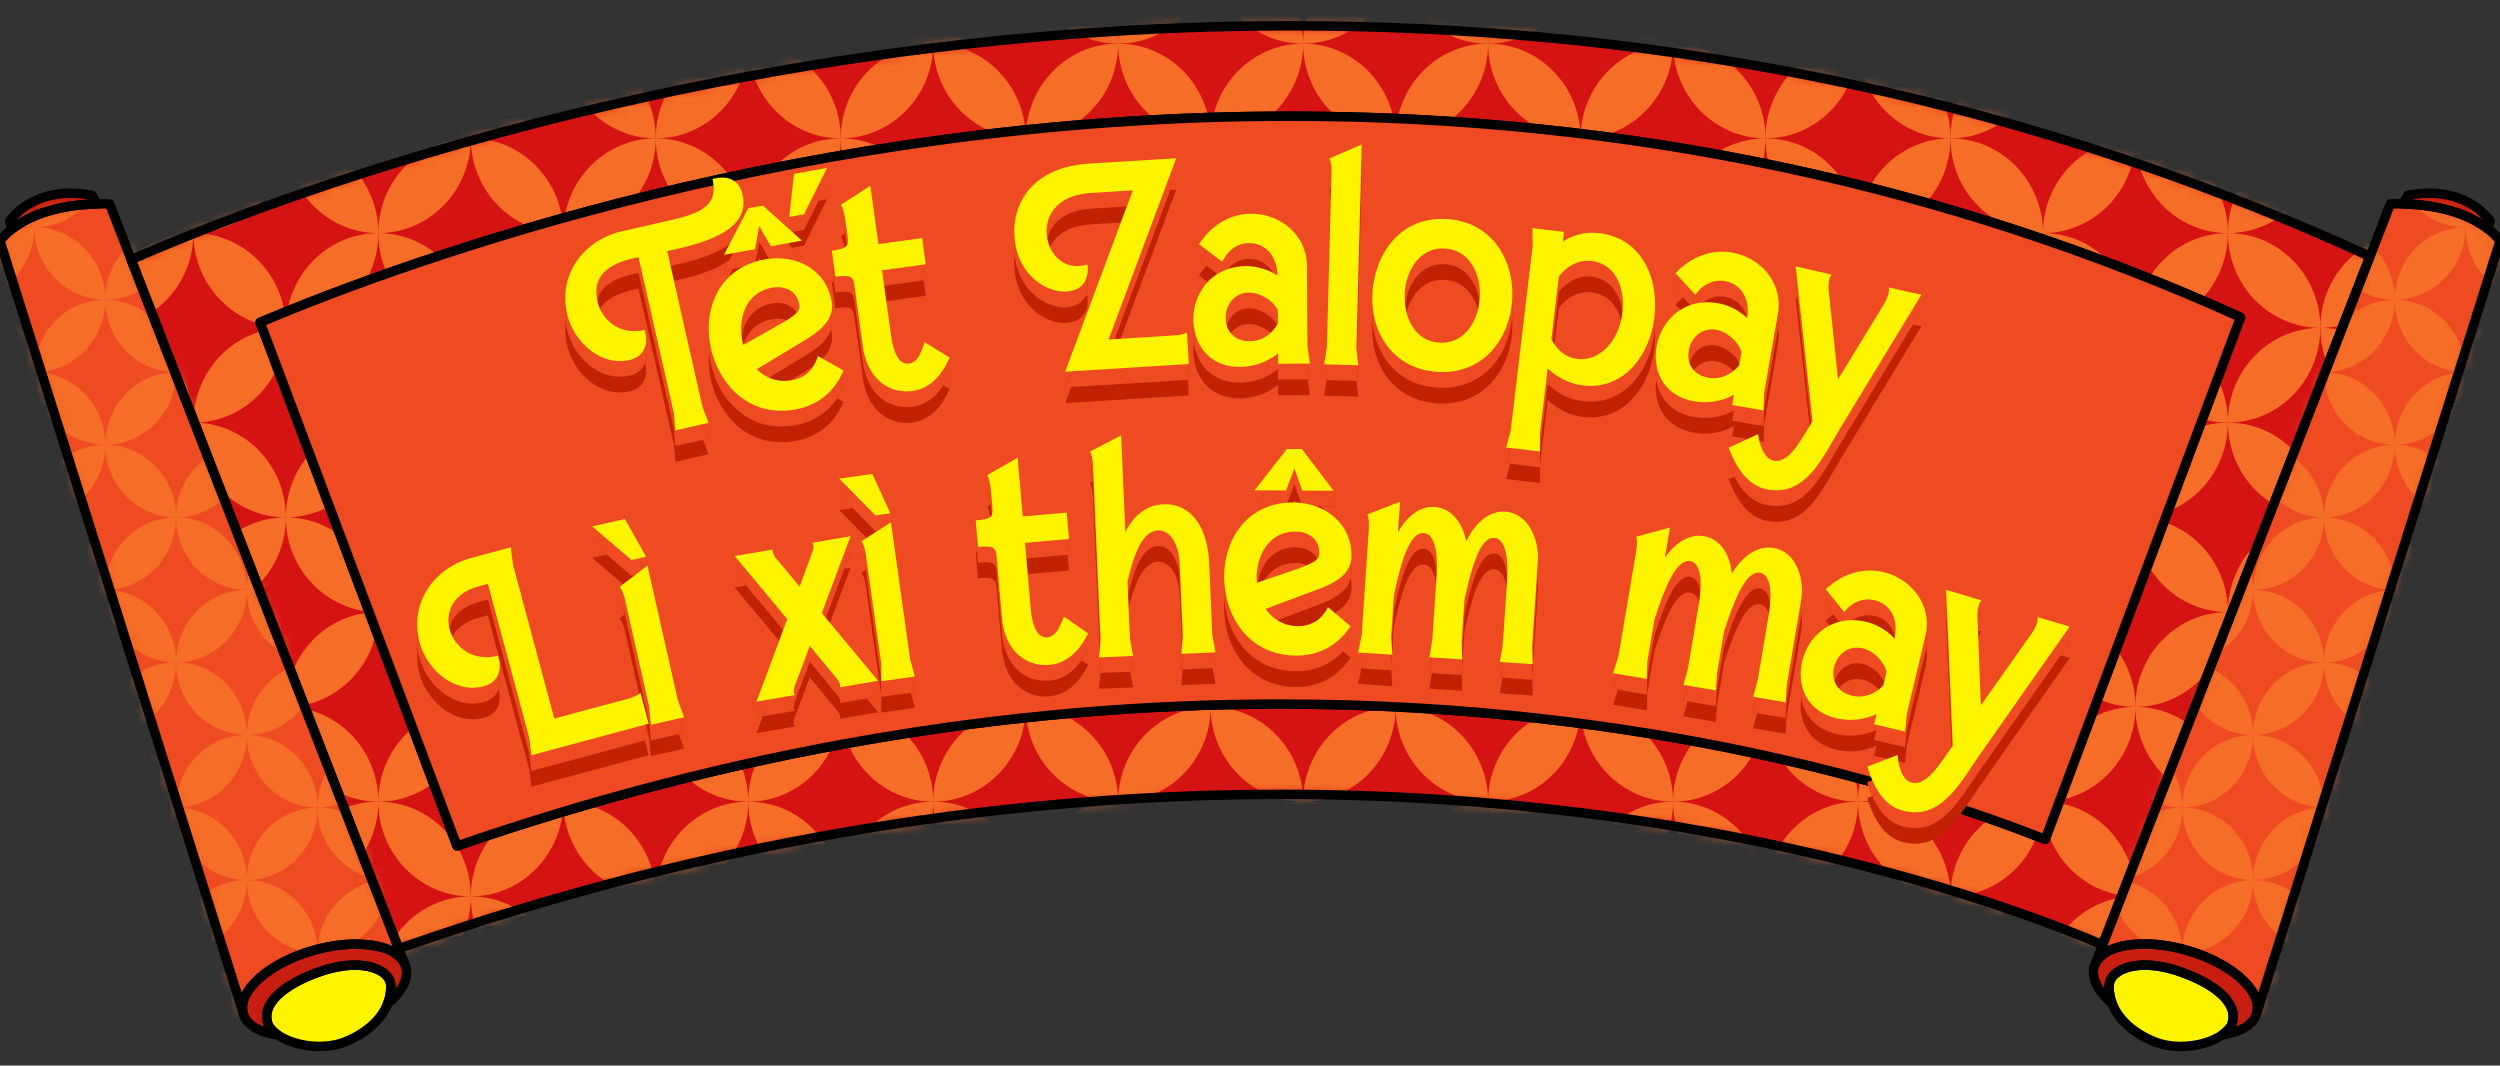 <svg xmlns="http://www.w3.org/2000/svg" width="244" height="104" fill="none" viewBox="0 0 244 104" xmlns:xlink="http://www.w3.org/1999/xlink">
  <rect x="0" y="0" width="244" height="104" fill="#333333" stroke="none"/>
  <g clip-path="url(#a)">
    <path fill="#D61313" d="M125.976 2.518C59.301 2.518 9.847 26.7 9.847 26.7L36.14 93.6c33.252-12.05 63.462-16.055 88.951-16.055 50.763 0 82.805 15.907 82.805 15.907l26.239-67.103C196.46 8.492 159.092 2.518 125.967 2.527z"/>
    <g style="mix-blend-mode:multiply">
      <mask id="b" width="226" height="92" x="9" y="2" maskUnits="userSpaceOnUse" style="mask-type:luminance">
        <path fill="#fff" d="M125.976 2.518C59.301 2.518 9.847 26.7 9.847 26.7L36.14 93.6c33.252-12.05 63.462-16.055 88.951-16.055 50.763 0 82.805 15.907 82.805 15.907l26.239-67.103C196.46 8.492 159.092 2.518 125.967 2.527z"/>
      </mask>
      <g fill="#F56D27" mask="url(#b)">
        <path d="M9.847 87.488c4.983 0 9.026 4.143 9.026 9.248-4.982 0-9.026-4.143-9.026-9.248m18.053 0c0 5.105-4.044 9.248-9.026 9.248 0-5.105 4.043-9.248 9.026-9.248m0 0c-4.983 0-9.026-4.143-9.026-9.248 4.982 0 9.026 4.143 9.026 9.248m-9.027-9.248c0 5.105-4.043 9.248-9.026 9.248 0-5.105 4.044-9.248 9.026-9.248m27.079 9.248c0 5.105-4.044 9.248-9.026 9.248 0-5.105 4.043-9.248 9.026-9.248m0 0c-4.983 0-9.026-4.143-9.026-9.248 4.982 0 9.026 4.143 9.026 9.248m-9.027-9.248c0 5.105-4.043 9.248-9.025 9.248 0-5.105 4.043-9.248 9.026-9.248Z"/>
        <path d="M27.9 87.488c4.982 0 9.026 4.143 9.026 9.248-4.983 0-9.027-4.143-9.027-9.248Zm36.104 0c0 5.105-4.044 9.248-9.027 9.248 0-5.105 4.044-9.248 9.027-9.248m-9.027-9.248c0 5.105-4.043 9.248-9.025 9.248 0-5.105 4.043-9.248 9.026-9.248Z"/>
        <path d="M45.952 87.488c4.982 0 9.026 4.143 9.026 9.248-4.983 0-9.026-4.143-9.026-9.248m18.052 0c-4.983 0-9.027-4.143-9.027-9.248 4.983 0 9.027 4.143 9.027 9.248m0 0c4.982 0 9.025 4.143 9.025 9.248-4.982 0-9.025-4.143-9.025-9.248m9.026-9.248c0 5.105-4.044 9.248-9.026 9.248 0-5.105 4.043-9.248 9.025-9.248Zm9.025 9.248c0 5.105-4.043 9.239-9.026 9.248 0-5.105 4.044-9.248 9.026-9.248"/>
        <path d="M82.055 87.488c-4.982 0-9.026-4.143-9.026-9.248 4.983 0 9.026 4.143 9.026 9.248m9.027-9.248c0 5.105-4.044 9.248-9.026 9.248 0-5.105 4.043-9.248 9.026-9.248m-9.027 9.248c4.983 0 9.026 4.143 9.026 9.248-4.982 0-9.017-4.143-9.026-9.248m18.052 0c0 5.105-4.043 9.248-9.025 9.248 0-5.105 4.043-9.248 9.025-9.248m0 0c-4.982 0-9.025-4.143-9.025-9.248 4.982 0 9.025 4.143 9.025 9.248m18.052 0c-4.982 0-9.026-4.143-9.026-9.248 4.983 0 9.026 4.143 9.026 9.248m-9.026-9.248c0 5.105-4.043 9.248-9.026 9.248 0-5.105 4.044-9.248 9.026-9.248m-9.026 9.248c4.983 0 9.026 4.143 9.026 9.248-4.982 0-9.026-4.143-9.026-9.248m18.052 0c0 5.105-4.043 9.248-9.026 9.248 0-5.105 4.044-9.248 9.026-9.248m9.026-9.248c0 5.105-4.043 9.248-9.026 9.248 0-5.105 4.044-9.248 9.026-9.248m9.026 9.248c-4.982 0-9.026-4.143-9.026-9.248 4.983 0 9.026 4.143 9.026 9.248m0 0c0 5.105-4.043 9.239-9.026 9.248 0-5.105 4.044-9.248 9.026-9.248m-18.052 0c4.983 0 9.026 4.143 9.026 9.248-4.982 0-9.026-4.143-9.026-9.248m36.104 0c-4.982 0-9.026-4.143-9.026-9.248 4.983 0 9.026 4.143 9.026 9.248m0 0c0 5.105-4.043 9.248-9.026 9.248 0-5.105 4.044-9.248 9.026-9.248"/>
        <path d="M145.237 78.24c0 5.105-4.043 9.248-9.026 9.248 0-5.105 4.044-9.248 9.026-9.248m-9.026 9.248c4.983 0 9.026 4.143 9.026 9.248-4.982 0-9.016-4.143-9.026-9.248m18.052 0c4.983 0 9.026 4.143 9.026 9.248-4.982 0-9.026-4.143-9.026-9.248m9.026-9.248c0 5.105-4.043 9.248-9.026 9.248 0-5.105 4.044-9.248 9.026-9.248m9.026 9.248c-4.982 0-9.026-4.143-9.026-9.248 4.983 0 9.026 4.143 9.026 9.248m0 0c0 5.105-4.043 9.248-9.026 9.248 0-5.105 4.044-9.248 9.026-9.248m18.053 0c-4.983 0-9.026-4.143-9.026-9.248 4.982 0 9.026 4.143 9.026 9.248"/>
        <path d="M181.342 78.24c0 5.105-4.044 9.248-9.026 9.248 0-5.105 4.043-9.248 9.026-9.248m-9.026 9.248c4.982 0 9.026 4.143 9.026 9.248-4.983 0-9.026-4.143-9.026-9.248"/>
        <path d="M190.368 87.488c0 5.105-4.044 9.248-9.026 9.248 0-5.105 4.043-9.248 9.026-9.248m9.026-9.248c0 5.105-4.044 9.248-9.026 9.248 0-5.105 4.043-9.248 9.026-9.248m9.026 9.248c0 5.105-4.044 9.248-9.026 9.248 0-5.105 4.043-9.248 9.026-9.248"/>
        <path d="M208.42 87.488c-4.983 0-9.026-4.143-9.026-9.248 4.982 0 9.026 4.143 9.026 9.248m-18.052 0c4.982 0 9.026 4.143 9.026 9.248-4.983 0-9.026-4.143-9.026-9.248m36.104 0c0 5.105-4.044 9.248-9.026 9.248 0-5.105 4.043-9.248 9.026-9.248m-18.052 0c4.982 0 9.026 4.143 9.026 9.248-4.983 0-9.026-4.143-9.026-9.248"/>
        <path d="M217.437 78.24c0 5.105-4.044 9.248-9.026 9.248 0-5.105 4.043-9.248 9.026-9.248m9.035 9.248c-4.983 0-9.026-4.143-9.026-9.248 4.982 0 9.026 4.143 9.026 9.248m0 0c4.982 0 9.026 4.143 9.026 9.248-4.983 0-9.026-4.143-9.026-9.248"/>
        <path d="M235.489 78.24c0 5.105-4.044 9.248-9.026 9.248 0-5.105 4.043-9.248 9.026-9.248M27.9 68.992c-4.983 0-9.026-4.143-9.026-9.248 4.982 0 9.026 4.143 9.026 9.248m-9.027-9.248c0 5.105-4.043 9.248-9.026 9.248 0-5.105 4.044-9.248 9.026-9.248m9.027 9.248c0 5.105-4.044 9.248-9.026 9.248 0-5.105 4.043-9.248 9.026-9.248m-18.053 0c4.983 0 9.026 4.143 9.026 9.248-4.982 0-9.026-4.143-9.026-9.248"/>
        <path d="M27.9 68.992c4.982 0 9.026 4.143 9.026 9.248-4.983 0-9.027-4.143-9.027-9.248Zm9.025-9.248c0 5.105-4.043 9.248-9.025 9.248 0-5.105 4.043-9.248 9.026-9.248Zm9.027 9.248c0 5.105-4.044 9.248-9.026 9.248 0-5.105 4.043-9.248 9.026-9.248m0 0c-4.983 0-9.026-4.143-9.026-9.248 4.982 0 9.026 4.143 9.026 9.248m0 0c4.982 0 9.026 4.143 9.026 9.248-4.983 0-9.026-4.143-9.026-9.248"/>
        <path d="M64.004 68.992c0 5.105-4.044 9.248-9.027 9.248 0-5.105 4.044-9.248 9.027-9.248m0 0c-4.983 0-9.027-4.143-9.027-9.248 4.983 0 9.027 4.143 9.027 9.248"/>
        <path d="M54.977 59.744c0 5.105-4.043 9.248-9.025 9.248 0-5.105 4.043-9.248 9.026-9.248Zm18.053 0c0 5.105-4.044 9.248-9.026 9.248 0-5.105 4.043-9.248 9.025-9.248Zm9.025 9.248c0 5.105-4.043 9.248-9.026 9.248 0-5.105 4.044-9.248 9.026-9.248m-18.051 0c4.982 0 9.025 4.143 9.025 9.248-4.982 0-9.025-4.143-9.025-9.248"/>
        <path d="M82.055 68.992c-4.982 0-9.026-4.143-9.026-9.248 4.983 0 9.026 4.143 9.026 9.248m9.027-9.248c0 5.105-4.044 9.248-9.026 9.248 0-5.105 4.043-9.248 9.026-9.248m9.025 9.248c0 5.105-4.043 9.248-9.025 9.248 0-5.105 4.043-9.248 9.025-9.248m-18.052 0c4.983 0 9.026 4.143 9.026 9.248-4.982 0-9.026-4.143-9.026-9.248m18.052 0c-4.982 0-9.025-4.143-9.025-9.248 4.982 0 9.025 4.143 9.025 9.248m9.026-9.248c0 5.105-4.043 9.248-9.026 9.248 0-5.105 4.044-9.248 9.026-9.248m9.026 9.248c0 5.105-4.043 9.248-9.026 9.248 0-5.105 4.044-9.248 9.026-9.248m-18.052 0c4.983 0 9.026 4.143 9.026 9.248-4.982 0-9.026-4.143-9.026-9.248m18.052 0c-4.982 0-9.026-4.143-9.026-9.248 4.983 0 9.026 4.143 9.026 9.248m18.052 0c-4.982 0-9.026-4.143-9.026-9.248 4.983 0 9.026 4.143 9.026 9.248m0 0c0 5.105-4.043 9.248-9.026 9.248 0-5.105 4.044-9.248 9.026-9.248m-18.052 0c4.983 0 9.026 4.143 9.026 9.248-4.982 0-9.026-4.143-9.026-9.248m9.026-9.248c0 5.105-4.043 9.248-9.026 9.248 0-5.105 4.044-9.248 9.026-9.248m18.052 0c0 5.105-4.043 9.248-9.026 9.248 0-5.105 4.044-9.248 9.026-9.248m-9.026 9.248c4.983 0 9.026 4.143 9.026 9.248-4.982 0-9.026-4.143-9.026-9.248m18.052 0c-4.982 0-9.026-4.143-9.026-9.248 4.983 0 9.026 4.143 9.026 9.248m0 0c0 5.105-4.043 9.248-9.026 9.248 0-5.105 4.044-9.248 9.026-9.248m18.052 0c-4.982 0-9.026-4.143-9.026-9.248 4.983 0 9.026 4.143 9.026 9.248m-9.026-9.248c0 5.105-4.043 9.248-9.026 9.248 0-5.105 4.044-9.248 9.026-9.248m9.026 9.248c0 5.105-4.043 9.248-9.026 9.248 0-5.105 4.044-9.248 9.026-9.248"/>
        <path d="M154.263 68.992c4.983 0 9.026 4.143 9.026 9.248-4.982 0-9.026-4.143-9.026-9.248m36.105 0c0 5.105-4.044 9.248-9.026 9.248 0-5.105 4.043-9.248 9.026-9.248m0 0c-4.983 0-9.026-4.143-9.026-9.248 4.982 0 9.026 4.143 9.026 9.248"/>
        <path d="M172.316 68.992c4.982 0 9.026 4.143 9.026 9.248-4.983 0-9.026-4.143-9.026-9.248m9.026-9.248c0 5.105-4.044 9.248-9.026 9.248 0-5.105 4.043-9.248 9.026-9.248m18.043 0c0 5.105-4.044 9.248-9.026 9.248 0-5.105 4.043-9.248 9.026-9.248m-9.017 9.248c4.982 0 9.026 4.143 9.026 9.248-4.983 0-9.026-4.143-9.026-9.248m18.052 0c-4.983 0-9.026-4.143-9.026-9.248 4.982 0 9.026 4.143 9.026 9.248"/>
        <path d="M208.42 68.992c0 5.105-4.044 9.248-9.026 9.248 0-5.105 4.043-9.248 9.026-9.248m9.017-9.248c0 5.105-4.044 9.248-9.026 9.248 0-5.105 4.043-9.248 9.026-9.248m9.035 9.248c-4.983 0-9.026-4.143-9.026-9.248 4.982 0 9.026 4.143 9.026 9.248m0 0c0 5.105-4.044 9.248-9.026 9.248 0-5.105 4.043-9.248 9.026-9.248m-18.052 0c4.982 0 9.026 4.143 9.026 9.248-4.983 0-9.026-4.143-9.026-9.248m18.052 0c4.982 0 9.026 4.143 9.026 9.248-4.983 0-9.026-4.143-9.026-9.248"/>
        <path d="M235.489 59.744c0 5.105-4.044 9.248-9.026 9.248 0-5.105 4.043-9.248 9.026-9.248M27.9 50.496c-4.983 0-9.026-4.143-9.026-9.248 4.982 0 9.026 4.143 9.026 9.248m-9.027 9.248c-4.982 0-9.026-4.143-9.026-9.248 4.983 0 9.026 4.143 9.026 9.248m0-18.496c0 5.105-4.043 9.248-9.026 9.248 0-5.105 4.044-9.248 9.026-9.248m9.027 9.248c0 5.105-4.044 9.248-9.026 9.248 0-5.105 4.043-9.248 9.026-9.248"/>
        <path d="M27.9 50.496c4.982 0 9.026 4.143 9.026 9.248-4.983 0-9.027-4.143-9.027-9.248Zm18.052 0c0 5.105-4.044 9.248-9.026 9.248 0-5.105 4.043-9.248 9.026-9.248m0 0c-4.983 0-9.026-4.143-9.026-9.248 4.982 0 9.026 4.143 9.026 9.248m-9.027-9.248c0 5.105-4.043 9.248-9.025 9.248 0-5.105 4.043-9.248 9.026-9.248Zm27.079 9.248c0 5.105-4.044 9.248-9.027 9.248 0-5.105 4.044-9.248 9.027-9.248m-9.027-9.248c0 5.105-4.043 9.248-9.025 9.248 0-5.105 4.043-9.248 9.026-9.248Z"/>
        <path d="M64.004 50.496c-4.983 0-9.027-4.143-9.027-9.248 4.983 0 9.027 4.143 9.027 9.248m-18.052 0c4.982 0 9.026 4.143 9.026 9.248-4.983 0-9.026-4.143-9.026-9.248m36.103 0c-4.982 0-9.026-4.143-9.026-9.248 4.983 0 9.026 4.143 9.026 9.248"/>
        <path d="M73.03 41.248c0 5.105-4.044 9.248-9.026 9.248 0-5.105 4.043-9.248 9.025-9.248Zm-9.026 9.248c4.982 0 9.025 4.143 9.025 9.248-4.982 0-9.025-4.143-9.025-9.248m18.051 0c0 5.105-4.043 9.248-9.026 9.248 0-5.105 4.044-9.248 9.026-9.248m18.052 0c-4.982 0-9.025-4.143-9.025-9.248 4.982 0 9.025 4.143 9.025 9.248m-9.025-9.248c0 5.105-4.044 9.248-9.026 9.248 0-5.105 4.043-9.248 9.026-9.248m9.025 9.248c0 5.105-4.043 9.248-9.025 9.248 0-5.105 4.043-9.248 9.025-9.248m-18.052 0c4.983 0 9.026 4.143 9.026 9.248-4.982 0-9.026-4.143-9.026-9.248m36.104 0c0 5.105-4.043 9.248-9.026 9.248 0-5.105 4.044-9.248 9.026-9.248m-18.052 0c4.983 0 9.026 4.143 9.026 9.248-4.982 0-9.026-4.143-9.026-9.248m18.052 0c-4.982 0-9.026-4.143-9.026-9.248 4.983 0 9.026 4.143 9.026 9.248m-9.026-9.248c0 5.105-4.043 9.248-9.026 9.248 0-5.105 4.044-9.248 9.026-9.248m18.052 0c0 5.105-4.043 9.248-9.026 9.248 0-5.105 4.044-9.248 9.026-9.248m9.026 9.248c-4.982 0-9.026-4.143-9.026-9.248 4.983 0 9.026 4.143 9.026 9.248m0 0c0 5.105-4.043 9.248-9.026 9.248 0-5.105 4.044-9.248 9.026-9.248m-18.052 0c4.983 0 9.026 4.143 9.026 9.248-4.982 0-9.026-4.143-9.026-9.248m36.104 0c0 5.105-4.043 9.248-9.026 9.248 0-5.105 4.044-9.248 9.026-9.248"/>
        <path d="M136.211 50.496c4.983 0 9.026 4.143 9.026 9.248-4.982 0-9.026-4.143-9.026-9.248m9.026-9.248c0 5.105-4.043 9.248-9.026 9.248 0-5.105 4.044-9.248 9.026-9.248m9.026 9.248c-4.982 0-9.026-4.143-9.026-9.248 4.983 0 9.026 4.143 9.026 9.248m18.052 0c-4.982 0-9.026-4.143-9.026-9.248 4.983 0 9.026 4.143 9.026 9.248"/>
        <path d="M163.281 41.248c0 5.105-4.044 9.248-9.026 9.248 0-5.105 4.043-9.248 9.026-9.248m-9.018 9.248c4.983 0 9.026 4.143 9.026 9.248-4.982 0-9.026-4.143-9.026-9.248"/>
        <path d="M172.315 50.496c0 5.105-4.043 9.248-9.026 9.248 0-5.105 4.044-9.248 9.026-9.248m18.053 0c-4.983 0-9.026-4.143-9.026-9.248 4.982 0 9.026 4.143 9.026 9.248m-9.035-9.248c0 5.105-4.044 9.248-9.026 9.248 0-5.105 4.043-9.248 9.026-9.248m9.035 9.248c0 5.105-4.044 9.248-9.026 9.248 0-5.105 4.043-9.248 9.026-9.248"/>
        <path d="M172.316 50.496c4.982 0 9.026 4.143 9.026 9.248-4.983 0-9.026-4.143-9.026-9.248m18.052 0c4.982 0 9.026 4.143 9.026 9.248-4.983 0-9.026-4.143-9.026-9.248m18.052 0c-4.983 0-9.026-4.143-9.026-9.248 4.982 0 9.026 4.143 9.026 9.248m-9.035-9.248c0 5.105-4.044 9.248-9.026 9.248 0-5.105 4.043-9.248 9.026-9.248"/>
        <path d="M208.42 50.496c0 5.105-4.044 9.248-9.026 9.248 0-5.105 4.043-9.248 9.026-9.248m0 0c4.982 0 9.026 4.143 9.026 9.248-4.983 0-9.026-4.143-9.026-9.248m18.052 0c0 5.105-4.044 9.248-9.026 9.248 0-5.105 4.043-9.248 9.026-9.248m0 0c-4.983 0-9.026-4.143-9.026-9.248 4.982 0 9.026 4.143 9.026 9.248m-9.035-9.248c0 5.105-4.044 9.248-9.026 9.248 0-5.105 4.043-9.248 9.026-9.248"/>
        <path d="M235.489 41.248c0 5.105-4.044 9.248-9.026 9.248 0-5.105 4.043-9.248 9.026-9.248m-9.017 9.248c4.982 0 9.026 4.143 9.026 9.248-4.983 0-9.026-4.143-9.026-9.248M18.883 41.248c0-5.105 4.043-9.248 9.026-9.248 0 5.105-4.044 9.248-9.026 9.248m-.01 0c-4.982 0-9.026-4.143-9.026-9.248 4.983 0 9.026 4.143 9.026 9.248m0-18.496c0 5.105-4.043 9.248-9.026 9.248 0-5.105 4.044-9.248 9.026-9.248M27.9 32c-4.983 0-9.026-4.143-9.026-9.248 4.982 0 9.026 4.143 9.026 9.248m18.052 0c-4.983 0-9.026-4.143-9.026-9.248 4.982 0 9.026 4.143 9.026 9.248m0 0c0 5.105-4.044 9.248-9.026 9.248 0-5.105 4.043-9.248 9.026-9.248"/>
        <path d="M36.925 41.248c-4.982 0-9.025-4.143-9.025-9.248 4.982 0 9.026 4.143 9.026 9.248Zm0-18.496c0 5.105-4.043 9.248-9.025 9.248 0-5.105 4.043-9.248 9.026-9.248Zm18.052 0c0 5.105-4.043 9.248-9.025 9.248 0-5.105 4.043-9.248 9.026-9.248ZM45.952 32c4.982 0 9.026 4.143 9.026 9.248-4.983 0-9.026-4.143-9.026-9.248"/>
        <path d="M64.004 32c0 5.105-4.044 9.248-9.027 9.248 0-5.105 4.044-9.248 9.027-9.248m0 0c-4.983 0-9.027-4.143-9.027-9.248 4.983 0 9.027 4.143 9.027 9.248m18.051 0c-4.982 0-9.026-4.143-9.026-9.248 4.983 0 9.026 4.143 9.026 9.248m-18.051 0c4.982 0 9.025 4.143 9.025 9.248-4.982 0-9.025-4.143-9.025-9.248m18.051 0c0 5.105-4.043 9.248-9.026 9.248 0-5.105 4.044-9.248 9.026-9.248"/>
        <path d="M73.03 22.752c0 5.105-4.044 9.248-9.026 9.248 0-5.105 4.043-9.248 9.025-9.248ZM82.055 32c4.983 0 9.026 4.143 9.026 9.248-4.982 0-9.026-4.143-9.026-9.248m9.027-9.248c0 5.105-4.044 9.248-9.026 9.248 0-5.105 4.043-9.248 9.026-9.248M100.107 32c-4.982 0-9.025-4.143-9.025-9.248 4.982 0 9.025 4.143 9.025 9.248m0 0c0 5.105-4.043 9.248-9.025 9.248 0-5.105 4.043-9.248 9.025-9.248m18.052 0c0 5.105-4.043 9.248-9.026 9.248 0-5.105 4.044-9.248 9.026-9.248m-18.052 0c4.983 0 9.026 4.143 9.026 9.248-4.982 0-9.026-4.143-9.026-9.248m18.052 0c-4.982 0-9.026-4.143-9.026-9.248 4.983 0 9.026 4.143 9.026 9.248m-9.026-9.248c0 5.105-4.043 9.248-9.026 9.248 0-5.105 4.044-9.248 9.026-9.248M136.211 32c0 5.105-4.043 9.248-9.026 9.248 0-5.105 4.044-9.248 9.026-9.248m-18.052 0c4.983 0 9.026 4.143 9.026 9.248-4.982 0-9.026-4.143-9.026-9.248m18.052 0c-4.982 0-9.026-4.143-9.026-9.248 4.983 0 9.026 4.143 9.026 9.248m-9.026-9.248c0 5.105-4.043 9.248-9.026 9.248 0-5.105 4.044-9.248 9.026-9.248"/>
        <path d="M145.237 22.752c0 5.105-4.043 9.248-9.026 9.248 0-5.105 4.044-9.248 9.026-9.248M154.263 32c0 5.105-4.043 9.248-9.026 9.248 0-5.105 4.044-9.248 9.026-9.248m0 0c-4.982 0-9.026-4.143-9.026-9.248 4.983 0 9.026 4.143 9.026 9.248"/>
        <path d="M136.211 32c4.983 0 9.026 4.143 9.026 9.248-4.982 0-9.026-4.143-9.026-9.248m27.078-9.248c0 5.105-4.043 9.248-9.026 9.248 0-5.105 4.044-9.248 9.026-9.248M172.315 32c0 5.105-4.043 9.248-9.026 9.248 0-5.105 4.044-9.248 9.026-9.248m0 0c-4.982 0-9.026-4.143-9.026-9.248 4.983 0 9.026 4.143 9.026 9.248"/>
        <path d="M154.263 32c4.983 0 9.026 4.143 9.026 9.248-4.982 0-9.026-4.143-9.026-9.248m36.105 0c0 5.105-4.044 9.248-9.026 9.248 0-5.105 4.043-9.248 9.026-9.248"/>
        <path d="M172.316 32c4.982 0 9.026 4.143 9.026 9.248-4.983 0-9.026-4.143-9.026-9.248m18.052 0c-4.983 0-9.026-4.143-9.026-9.248 4.982 0 9.026 4.143 9.026 9.248"/>
        <path d="M181.342 22.752c0 5.105-4.044 9.248-9.026 9.248 0-5.105 4.043-9.248 9.026-9.248M208.42 32c-4.983 0-9.026-4.143-9.026-9.248 4.982 0 9.026 4.143 9.026 9.248m0 0c0 5.105-4.044 9.248-9.026 9.248 0-5.105 4.043-9.248 9.026-9.248m-9.035-9.248c0 5.105-4.044 9.248-9.026 9.248 0-5.105 4.043-9.248 9.026-9.248"/>
        <path d="M190.368 32c4.982 0 9.026 4.143 9.026 9.248-4.983 0-9.026-4.143-9.026-9.248m36.095 0c0 5.105-4.044 9.248-9.026 9.248 0-5.105 4.043-9.248 9.026-9.248m-9.026-9.248c0 5.105-4.044 9.248-9.026 9.248 0-5.105 4.043-9.248 9.026-9.248M226.472 32c-4.983 0-9.026-4.143-9.026-9.248 4.982 0 9.026 4.143 9.026 9.248"/>
        <path d="M208.42 32c4.982 0 9.026 4.143 9.026 9.248-4.983 0-9.026-4.143-9.026-9.248m27.069-9.248c0 5.105-4.044 9.248-9.026 9.248 0-5.105 4.043-9.248 9.026-9.248M226.472 32c4.982 0 9.026 4.143 9.026 9.248-4.983 0-9.026-4.143-9.026-9.248M27.9 13.504c-4.983 0-9.026-4.143-9.026-9.248 4.982 0 9.026 4.143 9.026 9.248m-9.027 9.248c-4.982 0-9.026-4.143-9.026-9.248 4.983 0 9.026 4.143 9.026 9.248m0 0c0-5.105 4.044-9.248 9.026-9.248 0 5.105-4.043 9.248-9.026 9.248m0-18.496c0 5.105-4.043 9.248-9.026 9.248 0-5.105 4.044-9.248 9.026-9.248m18.052 18.496c0-5.105 4.044-9.248 9.027-9.248 0 5.105-4.044 9.248-9.026 9.248Zm9.027-9.248c-4.983 0-9.026-4.143-9.026-9.248 4.982 0 9.026 4.143 9.026 9.248"/>
        <path d="M36.925 22.752c-4.982 0-9.025-4.143-9.025-9.248 4.982 0 9.026 4.143 9.026 9.248Zm0-18.496c0 5.105-4.043 9.248-9.025 9.248 0-5.105 4.043-9.248 9.026-9.248Zm18.052 18.496c-4.982 0-9.025-4.143-9.025-9.248 4.982 0 9.026 4.143 9.026 9.248Zm9.027-9.248c-4.983 0-9.027-4.143-9.027-9.248 4.983 0 9.027 4.143 9.027 9.248"/>
        <path d="M64.004 13.504c0 5.105-4.044 9.248-9.027 9.248 0-5.105 4.044-9.248 9.027-9.248m-9.027-9.248c0 5.105-4.043 9.248-9.025 9.248 0-5.105 4.043-9.248 9.026-9.248Zm9.027 9.248c4.982 0 9.025 4.143 9.025 9.248-4.982 0-9.025-4.143-9.025-9.248m18.051 0c-4.982 0-9.026-4.143-9.026-9.248 4.983 0 9.026 4.143 9.026 9.248"/>
        <path d="M73.03 4.256c0 5.105-4.044 9.248-9.026 9.248 0-5.105 4.043-9.248 9.025-9.248Zm9.025 9.248c0 5.105-4.043 9.248-9.026 9.248 0-5.105 4.044-9.248 9.026-9.248m0 0c4.983 0 9.026 4.143 9.026 9.248-4.982 0-9.026-4.143-9.026-9.248m18.052 0c-4.982 0-9.025-4.143-9.025-9.248 4.982 0 9.025 4.143 9.025 9.248m0 0c0 5.105-4.043 9.248-9.025 9.248 0-5.105 4.043-9.248 9.025-9.248m-9.025-9.248c0 5.105-4.044 9.248-9.026 9.248 0-5.105 4.043-9.248 9.026-9.248m9.025 9.248c4.983 0 9.026 4.143 9.026 9.248-4.982 0-9.026-4.143-9.026-9.248m18.052 0c0 5.105-4.043 9.248-9.026 9.248 0-5.105 4.044-9.248 9.026-9.248m-9.026-9.248c0 5.105-4.043 9.248-9.026 9.248 0-5.105 4.044-9.248 9.026-9.248m9.026 9.248c-4.982 0-9.026-4.143-9.026-9.248 4.983 0 9.026 4.143 9.026 9.248m0 0c4.983 0 9.026 4.143 9.026 9.248-4.982 0-9.026-4.143-9.026-9.248m18.052 0c0 5.105-4.043 9.248-9.026 9.248 0-5.105 4.044-9.248 9.026-9.248m-9.026-9.248c0 5.105-4.043 9.248-9.026 9.248 0-5.105 4.044-9.248 9.026-9.248m9.026 9.248c-4.982 0-9.026-4.143-9.026-9.248 4.983 0 9.026 4.143 9.026 9.248m0 0c4.983 0 9.026 4.143 9.026 9.248-4.982 0-9.026-4.143-9.026-9.248m18.052 0c0 5.105-4.043 9.248-9.026 9.248 0-5.105 4.044-9.248 9.026-9.248m-9.026-9.248c0 5.105-4.043 9.248-9.026 9.248 0-5.105 4.044-9.248 9.026-9.248m9.026 9.248c-4.982 0-9.026-4.143-9.026-9.248 4.983 0 9.026 4.143 9.026 9.248m18.052 0c0 5.105-4.043 9.248-9.026 9.248 0-5.105 4.044-9.248 9.026-9.248m0 0c-4.982 0-9.026-4.143-9.026-9.248 4.983 0 9.026 4.143 9.026 9.248"/>
        <path d="M163.289 4.256c0 5.105-4.043 9.248-9.026 9.248 0-5.105 4.044-9.248 9.026-9.248m-9.026 9.248c4.983 0 9.026 4.143 9.026 9.248-4.982 0-9.026-4.143-9.026-9.248m27.07-9.248c0 5.105-4.044 9.248-9.026 9.248 0-5.105 4.043-9.248 9.026-9.248m9.035 9.248c0 5.105-4.044 9.248-9.026 9.248 0-5.105 4.043-9.248 9.026-9.248m0 0c-4.983 0-9.026-4.143-9.026-9.248 4.982 0 9.026 4.143 9.026 9.248"/>
        <path d="M172.316 13.504c4.982 0 9.026 4.143 9.026 9.248-4.983 0-9.026-4.143-9.026-9.248m36.104 0c-4.983 0-9.026-4.143-9.026-9.248 4.982 0 9.026 4.143 9.026 9.248m0 0c0 5.105-4.044 9.248-9.026 9.248 0-5.105 4.043-9.248 9.026-9.248m-9.035-9.248c0 5.105-4.044 9.248-9.026 9.248 0-5.105 4.043-9.248 9.026-9.248"/>
        <path d="M190.368 13.504c4.982 0 9.026 4.143 9.026 9.248-4.983 0-9.026-4.143-9.026-9.248m18.052 0c4.982 0 9.026 4.143 9.026 9.248-4.983 0-9.026-4.143-9.026-9.248m9.017-9.248c0 5.105-4.044 9.248-9.026 9.248 0-5.105 4.043-9.248 9.026-9.248m.009 18.496c0-5.105 4.043-9.248 9.026-9.248 0 5.105-4.044 9.248-9.026 9.248m0-18.496c4.982 0 9.026 4.143 9.026 9.248-4.983 0-9.026-4.143-9.026-9.248m9.026 9.248c4.982 0 9.026 4.143 9.026 9.248-4.983 0-9.026-4.143-9.026-9.248"/>
        <path d="M235.489 4.256c0 5.105-4.044 9.248-9.026 9.248 0-5.105 4.043-9.248 9.026-9.248m-216.606 0c0-5.104 4.043-9.248 9.026-9.248 0 5.105-4.044 9.248-9.026 9.248m-.01 0c-4.982 0-9.026-4.143-9.026-9.248 4.983 0 9.026 4.144 9.026 9.248"/>
        <path d="M36.925 4.256c-4.982 0-9.025-4.143-9.025-9.248 4.982 0 9.026 4.144 9.026 9.248Z"/>
        <path d="M36.925 4.256c0-5.104 4.044-9.248 9.027-9.248 0 5.105-4.044 9.248-9.026 9.248Zm18.052 0c0-5.104 4.044-9.248 9.027-9.248 0 5.105-4.044 9.248-9.027 9.248"/>
        <path d="M54.977 4.256c-4.982 0-9.025-4.143-9.025-9.248 4.982 0 9.026 4.144 9.026 9.248Zm18.053 0c-4.983 0-9.026-4.143-9.026-9.248 4.982 0 9.025 4.144 9.025 9.248Z"/>
        <path d="M82.055-4.992c0 5.105-4.043 9.248-9.026 9.248 0-5.104 4.044-9.248 9.026-9.248m18.052 0c0 5.105-4.043 9.248-9.025 9.248 0-5.104 4.043-9.248 9.025-9.248m-18.052.01c4.983 0 9.026 4.143 9.026 9.248-4.982 0-9.026-4.144-9.026-9.248m36.104-.01c0 5.105-4.043 9.248-9.026 9.248 0-5.104 4.044-9.248 9.026-9.248m-18.052 0c4.983 0 9.026 4.144 9.026 9.248-4.982 0-9.026-4.143-9.026-9.248m18.052 0c4.983 0 9.026 4.144 9.026 9.248-4.982 0-9.026-4.143-9.026-9.248m18.052 0c0 5.105-4.043 9.248-9.026 9.248 0-5.104 4.044-9.248 9.026-9.248m0 .01c4.983 0 9.026 4.143 9.026 9.248-4.982 0-9.026-4.144-9.026-9.248m18.052-.01c0 5.105-4.043 9.248-9.026 9.248 0-5.104 4.044-9.248 9.026-9.248m18.052 0c0 5.105-4.043 9.248-9.026 9.248 0-5.104 4.044-9.248 9.026-9.248"/>
        <path d="M154.263-4.992c4.983 0 9.026 4.144 9.026 9.248-4.982 0-9.026-4.143-9.026-9.248m36.105 0c0 5.105-4.044 9.248-9.026 9.248 0-5.104 4.043-9.248 9.026-9.248"/>
        <path d="M172.316-4.992c4.982 0 9.026 4.144 9.026 9.248-4.983 0-9.026-4.143-9.026-9.248m27.078 9.248c0-5.104 4.043-9.248 9.026-9.248 0 5.105-4.044 9.248-9.026 9.248m-9.026-9.248c4.982 0 9.026 4.144 9.026 9.248-4.983 0-9.026-4.143-9.026-9.248"/>
        <path d="M208.42-4.992c4.982 0 9.026 4.144 9.026 9.248-4.983 0-9.026-4.143-9.026-9.248m9.026 9.248c0-5.104 4.043-9.248 9.026-9.248 0 5.105-4.044 9.248-9.026 9.248m9.026-9.248c4.982 0 9.026 4.144 9.026 9.248-4.983 0-9.026-4.143-9.026-9.248"/>
      </g>
    </g>
    <path stroke="#000" stroke-linecap="round" stroke-linejoin="round" stroke-width=".925" d="M125.814 11.34c32.818 0 64.012 6.603 92.859 19.624L199.61 81.921c-12.555-4.939-38.911-13.207-74.645-13.207-26.753 0-53.75 4.662-80.358 13.854L25.39 31.454c15.227-6.39 53.398-20.114 100.424-20.114"/>
    <path fill="#EF4B23" d="M125.814 11.34c32.818 0 64.012 6.603 92.859 19.624L199.61 81.921c-12.555-4.939-38.911-13.207-74.645-13.207-26.753 0-53.75 4.662-80.358 13.854L25.39 31.454c15.227-6.39 53.398-20.114 100.424-20.114"/>
    <path fill="#C71E11" d="m1.426 23.085-.478-1.489s2.256-3.625 8.024-2.543l.875 1.59z"/>
    <path fill="#EF4B23" d="m10.687 19.904 28.928 74.464-15.876 4.523L.009 23.51s2.383-3.81 10.678-3.607Z"/>
    <mask id="c" width="40" height="80" x="0" y="19" maskUnits="userSpaceOnUse" style="mask-type:luminance">
      <path fill="#fff" d="m10.687 19.904 28.928 74.464-15.876 4.523L.009 23.51s2.383-3.81 10.678-3.607Z"/>
    </mask>
    <g fill="#F56D27" mask="url(#c)">
      <path d="M30.995 22.179c3.818 0 6.914-3.172 6.914-7.084-3.818 0-6.905 3.172-6.905 7.074zm6.915-7.084c0 3.912 3.095 7.084 6.913 7.084 0-3.912-3.096-7.075-6.905-7.075l-.009-.01Zm0 14.158c3.817 0 6.904-3.172 6.904-7.074-3.818 0-6.914 3.172-6.914 7.084z"/>
      <path d="M37.91 29.253c0-3.911-3.097-7.083-6.915-7.083 0 3.911 3.096 7.074 6.905 7.074l.01.01Zm0 14.159c0-3.912-3.097-7.084-6.915-7.084 0 3.912 3.096 7.075 6.905 7.075l.01.01Z"/>
      <path d="M30.995 36.337c3.818 0 6.914-3.172 6.914-7.084-3.818 0-6.905 3.173-6.905 7.075z"/>
      <path d="M37.91 29.253c0 3.912 3.095 7.084 6.913 7.084 0-3.911-3.096-7.074-6.905-7.074l-.009-.01Z"/>
      <path d="M37.91 43.412c3.817 0 6.904-3.172 6.904-7.075-3.818 0-6.914 3.172-6.914 7.084z"/>
      <path d="M30.995 50.496c3.818 0 6.914-3.172 6.914-7.084-3.818 0-6.905 3.172-6.905 7.075z"/>
      <path d="M37.91 57.57c0-3.911-3.097-7.083-6.915-7.083 0 3.912 3.096 7.075 6.905 7.075l.01.009Z"/>
      <path d="M37.91 57.57c3.817 0 6.904-3.171 6.904-7.074-3.818 0-6.914 3.172-6.914 7.084zm0-14.158c0 3.912 3.095 7.084 6.913 7.084 0-3.912-3.096-7.075-6.905-7.075l-.009-.009Zm0 28.318c0-3.913-3.097-7.085-6.915-7.085 0 3.912 3.096 7.075 6.905 7.075z"/>
      <path d="M37.91 71.73c3.817 0 6.904-3.173 6.904-7.075-3.818 0-6.914 3.172-6.914 7.084l.01-.01Zm-6.915-7.075c3.818 0 6.914-3.172 6.914-7.084-3.818 0-6.905 3.172-6.905 7.075zm6.915-7.085c0 3.913 3.095 7.085 6.913 7.085 0-3.912-3.096-7.075-6.905-7.075l-.009-.01Z"/>
      <path d="M37.91 71.73c0 3.911 3.095 7.083 6.913 7.083 0-3.912-3.096-7.074-6.905-7.074l-.009-.01Z"/>
      <path d="M30.995 78.813c3.818 0 6.914-3.172 6.914-7.084-3.818 0-6.905 3.172-6.905 7.075l-.009.01Z"/>
      <path d="M37.91 85.897c0-3.912-3.097-7.084-6.915-7.084 0 3.912 3.096 7.075 6.905 7.075l.01.01Z"/>
      <path d="M37.91 85.897c3.817 0 6.904-3.172 6.904-7.075-3.818 0-6.914 3.173-6.914 7.084zm0 14.159c0-3.912-3.097-7.084-6.915-7.084 0 3.912 3.096 7.075 6.905 7.075z"/>
      <path d="M30.995 92.972c3.818 0 6.914-3.172 6.914-7.084-3.818 0-6.905 3.172-6.905 7.075z"/>
      <path d="M37.91 85.897c0 3.912 3.095 7.084 6.913 7.084 0-3.912-3.096-7.075-6.905-7.075l-.009-.009Z"/>
      <path d="M37.91 100.056c3.817 0 6.904-3.172 6.904-7.075-3.818 0-6.914 3.172-6.914 7.084zM17.177 22.179c3.818 0 6.913-3.172 6.913-7.084-3.817 0-6.904 3.172-6.904 7.074l-.01.01Zm6.913 7.074c3.818 0 6.905-3.172 6.905-7.074-3.818 0-6.914 3.172-6.914 7.084l.01-.01Z"/>
      <path d="M24.09 15.095c0 3.912 3.096 7.084 6.914 7.084 0-3.912-3.096-7.075-6.905-7.075zm0 14.158c0-3.911-3.095-7.083-6.913-7.083 0 3.911 3.096 7.074 6.904 7.074l.01.01Z"/>
      <path d="M17.177 36.337c3.818 0 6.913-3.172 6.913-7.084-3.817 0-6.904 3.173-6.904 7.075l-.01.01Zm6.913 7.075c3.818 0 6.905-3.172 6.905-7.075-3.818 0-6.914 3.172-6.914 7.084l.01-.009Z"/>
      <path d="M24.09 29.253c0 3.912 3.096 7.084 6.914 7.084 0-3.911-3.096-7.074-6.905-7.074zm0 14.159c0-3.912-3.095-7.084-6.913-7.084 0 3.912 3.096 7.075 6.904 7.075l.01.01Zm0 14.158c0-3.911-3.095-7.083-6.913-7.083 0 3.912 3.096 7.075 6.904 7.075l.01.009Z"/>
      <path d="M24.09 57.57c3.818 0 6.905-3.171 6.905-7.074-3.818 0-6.914 3.172-6.914 7.084l.01-.01Zm0-14.158c0 3.912 3.096 7.084 6.914 7.084 0-3.912-3.096-7.075-6.905-7.075z"/>
      <path d="M17.177 50.496c3.818 0 6.913-3.172 6.913-7.084-3.817 0-6.904 3.172-6.904 7.075l-.01.009Zm0 14.159c3.818 0 6.913-3.172 6.913-7.084-3.817 0-6.904 3.172-6.904 7.075l-.01.009Z"/>
      <path d="M24.09 57.57c0 3.913 3.096 7.085 6.914 7.085 0-3.912-3.096-7.075-6.905-7.075zm0 14.16c0-3.913-3.095-7.085-6.913-7.085 0 3.912 3.096 7.075 6.904 7.075l.01.01Z"/>
      <path d="M24.09 71.73c3.818 0 6.905-3.173 6.905-7.075-3.818 0-6.914 3.172-6.914 7.084l.01-.01Zm0 14.167c0-3.912-3.095-7.084-6.913-7.084 0 3.912 3.096 7.075 6.904 7.075l.01.01Z"/>
      <path d="M17.177 78.813c3.818 0 6.913-3.172 6.913-7.084-3.817 0-6.904 3.172-6.904 7.075l-.01.01Zm6.913 7.084c3.818 0 6.905-3.172 6.905-7.075-3.818 0-6.914 3.173-6.914 7.084l.01-.009Z"/>
      <path d="M24.09 71.73c0 3.911 3.096 7.083 6.914 7.083 0-3.912-3.096-7.074-6.905-7.074l-.009-.01Zm0 28.326c3.818 0 6.905-3.172 6.905-7.075-3.818 0-6.914 3.172-6.914 7.084l.01-.009Z"/>
      <path d="M24.09 100.056c0-3.912-3.095-7.084-6.913-7.084 0 3.912 3.096 7.075 6.904 7.075l.01.009Zm0-14.159c0 3.912 3.096 7.084 6.914 7.084 0-3.912-3.096-7.075-6.905-7.075zm-6.913 7.075c3.818 0 6.913-3.172 6.913-7.084-3.817 0-6.904 3.172-6.904 7.075l-.01.009Zm-6.905-63.719c0-3.911-3.096-7.083-6.914-7.083 0 3.911 3.096 7.074 6.905 7.074z"/>
      <path d="M3.358 22.179c3.818 0 6.914-3.172 6.914-7.084-3.818 0-6.905 3.172-6.905 7.074zm6.914 7.074c3.818 0 6.905-3.172 6.905-7.074-3.818 0-6.914 3.172-6.914 7.084z"/>
      <path d="M10.272 15.095c0 3.912 3.096 7.084 6.914 7.084 0-3.912-3.096-7.075-6.905-7.075l-.01-.01Zm0 28.317c3.818 0 6.905-3.172 6.905-7.075-3.818 0-6.914 3.172-6.914 7.084z"/>
      <path d="M10.272 29.253c0 3.912 3.096 7.084 6.914 7.084 0-3.911-3.096-7.074-6.905-7.074l-.01-.01Zm0 14.159c0-3.912-3.096-7.084-6.914-7.084 0 3.912 3.096 7.075 6.905 7.075l.009.01Z"/>
      <path d="M3.358 36.337c3.818 0 6.914-3.172 6.914-7.084-3.818 0-6.905 3.173-6.905 7.075zm0 14.159c3.818 0 6.914-3.172 6.914-7.084-3.818 0-6.905 3.172-6.905 7.075z"/>
      <path d="M10.263 57.57c0-3.911-3.096-7.083-6.914-7.083 0 3.912 3.096 7.075 6.905 7.075l.009.009Z"/>
      <path d="M10.272 57.57c3.818 0 6.905-3.171 6.905-7.074-3.818 0-6.914 3.172-6.914 7.084zm0-14.158c0 3.912 3.096 7.084 6.914 7.084 0-3.912-3.096-7.075-6.905-7.075l-.01-.009Zm0 28.318c3.818 0 6.905-3.173 6.905-7.075-3.818 0-6.914 3.172-6.914 7.084l.009-.01Z"/>
      <path d="M10.272 57.57c0 3.913 3.096 7.085 6.914 7.085 0-3.912-3.096-7.075-6.905-7.075l-.01-.01Z"/>
      <path d="M3.358 64.655c3.818 0 6.914-3.172 6.914-7.084-3.818 0-6.905 3.172-6.905 7.075z"/>
      <path d="M10.272 71.73c0-3.913-3.096-7.085-6.914-7.085 0 3.912 3.096 7.075 6.905 7.075zm0 14.167c0-3.912-3.096-7.084-6.914-7.084 0 3.912 3.096 7.075 6.905 7.075l.009.01Z"/>
      <path d="M3.358 78.813c3.818 0 6.914-3.172 6.914-7.084-3.818 0-6.905 3.172-6.905 7.075l-.01.01Z"/>
      <path d="M10.272 71.73c0 3.911 3.096 7.083 6.914 7.083 0-3.912-3.096-7.074-6.905-7.074l-.01-.01Zm0 14.167c3.818 0 6.905-3.172 6.905-7.075-3.818 0-6.914 3.173-6.914 7.084zm0 14.159c0-3.912-3.096-7.084-6.914-7.084 0 3.912 3.096 7.075 6.905 7.075z"/>
      <path d="M3.358 92.972c3.818 0 6.914-3.172 6.914-7.084-3.818 0-6.905 3.172-6.905 7.075zm6.914 7.084c3.818 0 6.905-3.172 6.905-7.075-3.818 0-6.914 3.172-6.914 7.084z"/>
      <path d="M10.272 85.897c0 3.912 3.096 7.084 6.914 7.084 0-3.912-3.096-7.075-6.905-7.075l-.01-.009ZM-3.547 15.095c0 3.912 3.096 7.084 6.914 7.084 0-3.912-3.096-7.075-6.905-7.075l-.01-.01Zm0 14.158c3.818 0 6.905-3.172 6.905-7.074-3.818 0-6.914 3.172-6.914 7.084zm0 14.159c3.818 0 6.905-3.172 6.905-7.075-3.818 0-6.914 3.172-6.914 7.084z"/>
      <path d="M-3.547 29.253c0 3.912 3.096 7.084 6.914 7.084 0-3.911-3.096-7.074-6.905-7.074l-.01-.01Zm0 28.317c3.818 0 6.905-3.171 6.905-7.074-3.818 0-6.914 3.172-6.914 7.084zm0-14.158c0 3.912 3.096 7.084 6.914 7.084 0-3.912-3.096-7.075-6.905-7.075l-.01-.009Zm0 28.318c3.818 0 6.905-3.173 6.905-7.075-3.818 0-6.914 3.172-6.914 7.084l.009-.01Z"/>
      <path d="M-3.547 57.57c0 3.913 3.096 7.085 6.914 7.085 0-3.912-3.096-7.075-6.905-7.075l-.01-.01Zm0 28.327c3.818 0 6.905-3.172 6.905-7.075-3.818 0-6.914 3.173-6.914 7.084zm0-14.167c0 3.911 3.096 7.083 6.914 7.083 0-3.912-3.096-7.074-6.905-7.074l-.01-.01Zm0 28.326c3.818 0 6.905-3.172 6.905-7.075-3.818 0-6.914 3.172-6.914 7.084z"/>
      <path d="M-3.547 85.897c0 3.912 3.096 7.084 6.914 7.084 0-3.912-3.096-7.075-6.905-7.075l-.01-.009Z"/>
    </g>
    <path fill="#C71E11" d="M32.724 100.51c4.387-1.241 7.475-3.988 6.896-6.134s-4.604-2.88-8.991-1.639c-4.387 1.242-7.474 3.988-6.896 6.135s4.604 2.88 8.991 1.638"/>
    <path fill="#FFF400" d="M30.923 94.942s-6.038 1.997-4.702 5.188c1.146 1.766 4.91 2.534 7.4 1.563 2.492-.971 4.631-2.932 4.514-5.567-.117-1.628-3.078-2.738-7.212-1.184"/>
    <path fill="#C71E11" d="m242.565 23.085.478-1.489s-2.256-3.625-8.024-2.543l-.875 1.59z"/>
    <path fill="#EF4B23" d="m233.304 19.904-28.928 74.464 15.877 4.523 23.729-75.38s-2.383-3.81-10.678-3.607"/>
    <mask id="d" width="40" height="80" x="204" y="19" maskUnits="userSpaceOnUse" style="mask-type:luminance">
      <path fill="#fff" d="m233.304 19.904-28.928 74.464 15.877 4.523 23.729-75.38s-2.383-3.81-10.678-3.607"/>
    </mask>
    <g fill="#F56D27" mask="url(#d)">
      <path d="M212.996 22.179c-3.818 0-6.914-3.172-6.914-7.084 3.818 0 6.905 3.172 6.905 7.074zm-6.914-7.084c0 3.912-3.096 7.084-6.914 7.084 0-3.912 3.096-7.075 6.905-7.075l.009-.01Zm.009 14.158c-3.818 0-6.905-3.172-6.905-7.074 3.818 0 6.914 3.172 6.914 7.084z"/>
      <path d="M206.091 29.253c0-3.911 3.096-7.083 6.914-7.083 0 3.911-3.096 7.074-6.905 7.074l-.009.01Zm0 14.159c0-3.912 3.096-7.084 6.914-7.084 0 3.912-3.096 7.075-6.905 7.075l-.009.01Z"/>
      <path d="M212.996 36.337c-3.818 0-6.914-3.172-6.914-7.084 3.818 0 6.905 3.173 6.905 7.075zm-6.914-7.084c0 3.912-3.096 7.084-6.914 7.084 0-3.911 3.096-7.074 6.905-7.074z"/>
      <path d="M206.091 43.412c-3.818 0-6.905-3.172-6.905-7.075 3.818 0 6.914 3.172 6.914 7.084z"/>
      <path d="M212.996 50.496c-3.818 0-6.914-3.172-6.914-7.084 3.818 0 6.905 3.172 6.905 7.075z"/>
      <path d="M206.091 57.57c0-3.911 3.096-7.083 6.914-7.083 0 3.912-3.096 7.075-6.905 7.075l-.009.009Z"/>
      <path d="M206.091 57.57c-3.818 0-6.905-3.171-6.905-7.074 3.818 0 6.914 3.172 6.914 7.084zm-.009-14.158c0 3.912-3.096 7.084-6.914 7.084 0-3.912 3.096-7.075 6.905-7.075zm.009 28.318c0-3.913 3.096-7.085 6.914-7.085 0 3.912-3.096 7.075-6.905 7.075z"/>
      <path d="M206.091 71.73c-3.818 0-6.905-3.173-6.905-7.075 3.818 0 6.914 3.172 6.914 7.084l-.009-.01Zm6.905-7.075c-3.818 0-6.914-3.172-6.914-7.084 3.818 0 6.905 3.172 6.905 7.075zm-6.914-7.085c0 3.913-3.096 7.085-6.914 7.085 0-3.912 3.096-7.075 6.905-7.075z"/>
      <path d="M206.082 71.73c0 3.911-3.096 7.083-6.914 7.083 0-3.912 3.096-7.074 6.905-7.074l.009-.01Zm6.914 7.083c-3.818 0-6.914-3.172-6.914-7.084 3.818 0 6.905 3.172 6.905 7.075l.009.01Z"/>
      <path d="M206.091 85.897c0-3.912 3.096-7.084 6.914-7.084 0 3.912-3.096 7.075-6.905 7.075l-.009.01Z"/>
      <path d="M206.091 85.897c-3.818 0-6.905-3.172-6.905-7.075 3.818 0 6.914 3.173 6.914 7.084zm0 14.159c0-3.912 3.096-7.084 6.914-7.084 0 3.912-3.096 7.075-6.905 7.075z"/>
      <path d="M212.996 92.972c-3.818 0-6.914-3.172-6.914-7.084 3.818 0 6.905 3.172 6.905 7.075zm-6.914-7.075c0 3.912-3.096 7.084-6.914 7.084 0-3.912 3.096-7.075 6.905-7.075zm.009 14.159c-3.818 0-6.905-3.172-6.905-7.075 3.818 0 6.914 3.172 6.914 7.084zm20.723-77.877c-3.818 0-6.913-3.172-6.913-7.084 3.818 0 6.904 3.172 6.904 7.074zm-6.904 7.074c-3.818 0-6.905-3.172-6.905-7.074 3.818 0 6.914 3.172 6.914 7.084z"/>
      <path d="M219.901 15.095c0 3.912-3.096 7.084-6.914 7.084 0-3.912 3.096-7.075 6.905-7.075zm.009 14.158c0-3.911 3.095-7.083 6.913-7.083 0 3.911-3.095 7.074-6.904 7.074l-.009.01Z"/>
      <path d="M226.814 36.337c-3.818 0-6.913-3.172-6.913-7.084 3.818 0 6.904 3.173 6.904 7.075zm-6.904 7.075c-3.818 0-6.905-3.172-6.905-7.075 3.818 0 6.914 3.172 6.914 7.084z"/>
      <path d="M219.91 29.253c0 3.912-3.096 7.084-6.914 7.084 0-3.911 3.096-7.074 6.905-7.074zm0 14.159c0-3.912 3.095-7.084 6.913-7.084 0 3.912-3.095 7.075-6.904 7.075l-.009.01Zm0 14.158c0-3.911 3.095-7.083 6.913-7.083 0 3.912-3.095 7.075-6.904 7.075l-.009.009Z"/>
      <path d="M219.91 57.57c-3.818 0-6.905-3.171-6.905-7.074 3.818 0 6.914 3.172 6.914 7.084zm-.009-14.158c0 3.912-3.096 7.084-6.914 7.084 0-3.912 3.096-7.075 6.905-7.075z"/>
      <path d="M226.814 50.496c-3.818 0-6.913-3.172-6.913-7.084 3.818 0 6.904 3.172 6.904 7.075zm0 14.159c-3.818 0-6.913-3.172-6.913-7.084 3.818 0 6.904 3.172 6.904 7.075z"/>
      <path d="M219.901 57.57c0 3.913-3.096 7.085-6.914 7.085 0-3.912 3.096-7.075 6.905-7.075zm.009 14.16c0-3.913 3.095-7.085 6.913-7.085 0 3.912-3.095 7.075-6.904 7.075z"/>
      <path d="M219.91 71.73c-3.818 0-6.905-3.173-6.905-7.075 3.818 0 6.914 3.172 6.914 7.084l-.009-.01Zm0 14.167c0-3.912 3.095-7.084 6.913-7.084 0 3.912-3.095 7.075-6.904 7.075l-.009.01Z"/>
      <path d="M226.814 78.813c-3.818 0-6.913-3.172-6.913-7.084 3.818 0 6.904 3.172 6.904 7.075l.009.01Zm-6.904 7.084c-3.818 0-6.905-3.172-6.905-7.075 3.818 0 6.914 3.173 6.914 7.084z"/>
      <path d="M219.91 71.73c0 3.911-3.096 7.083-6.914 7.083 0-3.912 3.096-7.074 6.905-7.074l.009-.01Zm0 28.326c-3.818 0-6.905-3.172-6.905-7.075 3.818 0 6.914 3.172 6.914 7.084z"/>
      <path d="M219.91 100.056c0-3.912 3.095-7.084 6.913-7.084 0 3.912-3.095 7.075-6.904 7.075zm0-14.159c0 3.912-3.096 7.084-6.914 7.084 0-3.912 3.096-7.075 6.905-7.075z"/>
      <path d="M226.814 92.972c-3.818 0-6.913-3.172-6.913-7.084 3.818 0 6.904 3.172 6.904 7.075zm6.914-63.719c0-3.911 3.096-7.083 6.914-7.083 0 3.911-3.096 7.074-6.905 7.074z"/>
      <path d="M240.633 22.179c-3.818 0-6.914-3.172-6.914-7.084 3.818 0 6.905 3.172 6.905 7.074zm-6.905 7.074c-3.818 0-6.905-3.172-6.905-7.074 3.818 0 6.914 3.172 6.914 7.084zm-.009-14.158c0 3.912-3.096 7.084-6.914 7.084 0-3.912 3.096-7.075 6.905-7.075zm.009 28.317c-3.818 0-6.905-3.172-6.905-7.075 3.818 0 6.914 3.172 6.914 7.084z"/>
      <path d="M233.728 29.253c0 3.912-3.096 7.084-6.914 7.084 0-3.911 3.096-7.074 6.905-7.074zm0 14.159c0-3.912 3.096-7.084 6.914-7.084 0 3.912-3.096 7.075-6.905 7.075l-.009.01Z"/>
      <path d="M240.633 36.337c-3.818 0-6.914-3.172-6.914-7.084 3.818 0 6.905 3.173 6.905 7.075zm0 14.159c-3.818 0-6.914-3.172-6.914-7.084 3.818 0 6.905 3.172 6.905 7.075z"/>
      <path d="M233.728 57.57c0-3.911 3.096-7.083 6.914-7.083 0 3.912-3.096 7.075-6.905 7.075l-.009.009Z"/>
      <path d="M233.728 57.57c-3.818 0-6.905-3.171-6.905-7.074 3.818 0 6.914 3.172 6.914 7.084zm0-14.158c0 3.912-3.096 7.084-6.914 7.084 0-3.912 3.096-7.075 6.905-7.075zm0 28.318c-3.818 0-6.905-3.173-6.905-7.075 3.818 0 6.914 3.172 6.914 7.084l-.009-.01Z"/>
      <path d="M233.719 57.57c0 3.913-3.096 7.085-6.914 7.085 0-3.912 3.096-7.075 6.905-7.075zm6.914 7.085c-3.818 0-6.914-3.172-6.914-7.084 3.818 0 6.905 3.172 6.905 7.075z"/>
      <path d="M233.728 71.73c0-3.913 3.096-7.085 6.914-7.085 0 3.912-3.096 7.075-6.905 7.075zm0 14.167c0-3.912 3.096-7.084 6.914-7.084 0 3.912-3.096 7.075-6.905 7.075l-.009.01Z"/>
      <path d="M240.633 78.813c-3.818 0-6.914-3.172-6.914-7.084 3.818 0 6.905 3.172 6.905 7.075l.009.01Z"/>
      <path d="M233.728 71.73c0 3.911-3.096 7.083-6.914 7.083 0-3.912 3.096-7.074 6.905-7.074l.009-.01Zm0 14.167c-3.818 0-6.905-3.172-6.905-7.075 3.818 0 6.914 3.173 6.914 7.084zm0 14.159c0-3.912 3.096-7.084 6.914-7.084 0 3.912-3.096 7.075-6.905 7.075z"/>
      <path d="M240.633 92.972c-3.818 0-6.914-3.172-6.914-7.084 3.818 0 6.905 3.172 6.905 7.075zm-6.905 7.084c-3.818 0-6.905-3.172-6.905-7.075 3.818 0 6.914 3.172 6.914 7.084z"/>
      <path d="M233.728 85.897c0 3.912-3.096 7.084-6.914 7.084 0-3.912 3.096-7.075 6.905-7.075zm13.819-70.802c0 3.912-3.096 7.084-6.914 7.084 0-3.912 3.096-7.075 6.905-7.075l.009-.01Zm0 14.158c-3.818 0-6.905-3.172-6.905-7.074 3.818 0 6.914 3.172 6.914 7.084zm0 14.159c-3.818 0-6.905-3.172-6.905-7.075 3.818 0 6.914 3.172 6.914 7.084z"/>
      <path d="M247.547 29.253c0 3.912-3.096 7.084-6.914 7.084 0-3.911 3.096-7.074 6.905-7.074zm0 28.317c-3.818 0-6.905-3.171-6.905-7.074 3.818 0 6.914 3.172 6.914 7.084zm0-14.158c0 3.912-3.096 7.084-6.914 7.084 0-3.912 3.096-7.075 6.905-7.075zm0 28.318c-3.818 0-6.905-3.173-6.905-7.075 3.818 0 6.914 3.172 6.914 7.084l-.009-.01Z"/>
      <path d="M247.547 57.57c0 3.913-3.096 7.085-6.914 7.085 0-3.912 3.096-7.075 6.905-7.075zm0 28.327c-3.818 0-6.905-3.172-6.905-7.075 3.818 0 6.914 3.173 6.914 7.084zm0-14.167c0 3.911-3.096 7.083-6.914 7.083 0-3.912 3.096-7.074 6.905-7.074l.009-.01Zm0 28.326c-3.818 0-6.905-3.172-6.905-7.075 3.818 0 6.914 3.172 6.914 7.084z"/>
      <path d="M247.547 85.897c0 3.912-3.096 7.084-6.914 7.084 0-3.912 3.096-7.075 6.905-7.075z"/>
    </g>
    <path fill="#C71E11" d="M220.263 98.87c.578-2.146-2.509-4.892-6.896-6.134s-8.412-.508-8.991 1.639c-.579 2.146 2.509 4.893 6.896 6.134s8.412.508 8.991-1.638Z"/>
    <path fill="#FFF400" d="M213.068 94.942s6.038 1.997 4.702 5.188c-1.146 1.766-4.91 2.534-7.401 1.563s-4.63-2.932-4.513-5.567c.117-1.628 3.078-2.738 7.212-1.184"/>
    <path stroke="#000" stroke-linecap="round" stroke-linejoin="round" stroke-width=".925" d="M125.976 2.518c-57.117 0-101.597 17.747-113.177 22.824l26.112 67.25c32.169-11.282 61.395-15.064 86.171-15.064 42.17 0 71.423 10.977 80.124 14.686l25.968-66.872.126-.315c-36.717-16.84-73.02-22.51-105.324-22.51Z"/>
    <path stroke="#000" stroke-linecap="round" stroke-linejoin="round" stroke-width=".925" d="M125.814 11.34c32.818 0 64.012 6.603 92.859 19.624L199.61 81.921c-12.555-4.939-38.911-13.206-74.645-13.206-26.753 0-53.75 4.66-80.358 13.853L25.39 31.455c15.227-6.39 53.398-20.115 100.424-20.115M9.45 19.904c-4.432.11-6.959 1.424-8.268 2.432l-.234-.74s2.265-3.616 8.033-2.534c.198.352.36.63.47.842Z"/>
    <path stroke="#000" stroke-linecap="round" stroke-linejoin="round" stroke-width=".925" d="M39.453 93.98c-.235-.453-.641-.832-1.192-1.138-.686-.37-1.615-.591-2.68-.665-1.454-.111-3.178.064-4.947.564-4.35 1.22-7.428 3.949-6.914 6.076L0 23.52s.334-.527 1.182-1.184c1.3-1.008 3.836-2.321 8.268-2.432q.596-.015 1.246 0l2.112 5.447L38.92 92.602z"/>
    <path stroke="#000" stroke-linecap="round" stroke-linejoin="round" stroke-width=".925" d="M37.837 97.947a4.5 4.5 0 0 0 .298-1.812c-.027-.426-.262-.823-.668-1.147-1.092-.879-3.502-1.184-6.544-.037 0 0-3.62 1.193-4.621 3.218h-.01a2.26 2.26 0 0 0-.062 1.979c.207.315.505.601.857.86-1.77-.249-3.042-.98-3.349-2.108l-.009-.028s-.009-.037-.009-.046c-.514-2.127 2.555-4.855 6.914-6.076 1.77-.509 3.493-.684 4.947-.564 1.074.074 1.994.305 2.68.666.55.305.957.684 1.192 1.137l.162.407c.307 1.12-.406 2.405-1.769 3.57z"/>
    <path stroke="#000" stroke-linecap="round" stroke-linejoin="round" stroke-width=".925" d="M38.135 96.135a4.3 4.3 0 0 1-.298 1.812h-.009c-.65 1.73-2.329 3.024-4.197 3.755-2.04.795-4.92.425-6.535-.703h-.009a3.2 3.2 0 0 1-.857-.86c-.307-.73-.235-1.387.063-1.979h.009c1.01-2.016 4.621-3.218 4.621-3.218 3.042-1.147 5.452-.842 6.544.037.406.323.64.721.668 1.147zm204.908-74.539-.234.74c-1.3-1.008-3.837-2.321-8.268-2.432.108-.213.27-.49.469-.842 5.768-1.082 8.033 2.534 8.033 2.534"/>
    <path stroke="#000" stroke-linecap="round" stroke-linejoin="round" stroke-width=".925" d="M220.271 98.817c.514-2.127-2.555-4.855-6.914-6.076-1.769-.509-3.493-.684-4.947-.564-.857.064-1.615.212-2.238.48h-.009a2 2 0 0 0-.433.186c-.551.305-.957.684-1.192 1.137l.533-1.378.144-.379 25.968-66.872.126-.314 1.995-5.133q.65-.015 1.246 0c4.432.11 6.959 1.424 8.268 2.432.848.657 1.182 1.184 1.182 1.184l-23.72 75.297z"/>
    <path stroke="#000" stroke-linecap="round" stroke-linejoin="round" stroke-width=".925" d="M220.271 98.817s-.009.037-.009.046 0 .01-.009.028c-.307 1.119-1.571 1.849-3.349 2.108.361-.249.65-.545.857-.86.307-.73.235-1.387-.063-1.979h-.009c-1.011-2.016-4.621-3.218-4.621-3.218-3.042-1.147-5.452-.842-6.544.037-.406.323-.641.721-.668 1.147a4.3 4.3 0 0 0 .298 1.812c-1.363-1.156-2.076-2.441-1.769-3.57l.162-.406c.235-.454.641-.833 1.192-1.138.135-.074.271-.139.433-.185h.009c.632-.268 1.381-.416 2.238-.48 1.454-.112 3.178.064 4.947.563 4.35 1.221 7.428 3.95 6.914 6.076z"/>
    <path stroke="#000" stroke-linecap="round" stroke-linejoin="round" stroke-width=".925" d="M217.761 100.139c-.207.315-.505.601-.857.86h-.009c-1.616 1.138-4.486 1.498-6.535.703-1.868-.73-3.547-2.025-4.197-3.754h-.009a4.5 4.5 0 0 1-.298-1.813c.027-.426.262-.823.668-1.147 1.092-.878 3.502-1.184 6.544-.037 0 0 3.619 1.193 4.621 3.218h.009c.298.592.37 1.249.063 1.979z"/>
    <path fill="#C12202" d="m65.922 45.088-.153-1.706-3.45-15.216c-2.335.467-4.66 1.41-3.996 4.347.404 1.77 2.164 3.315 4.599 2.758l.063.278c.296 1.294-.234 2.354-1.554 2.65-2.884.656-5.488-1.85-6.09-4.518-.872-3.871 1.643-7.204 5.398-8.057l4.707-1.069c3.224-.727 4.652-1.58 4.095-4.024l.279-.063c1.284-.296 2.353.234 2.65 1.554.655 2.884-2.102 4.366-6.396 5.336l-.952.215 3.431 15.162.602 1.599-3.251.736z"/>
    <path fill="#C12202" d="M73.862 39.106c.853.836 2.02 1.33 3.44 1.07 1.248-.225 2.102-.97 2.524-2.354l2.506 1.41c-.88 2.084-2.506 3.404-4.68 3.8-4.635.844-7.653-2.578-8.335-6.342-.656-3.593.916-7.5 5.326-8.3 2.857-.52 5.928.818 6.521 4.07.216 1.185-.242 2.38-2.452 3.718l-4.841 2.928h-.01Zm1.383-12-1.15-1.985-.404 2.264-3.027.547 2.353-4.544 1.447-.26 3.808 3.421-3.027.548v.01Zm1.177 7.446c1.877-1.069 1.626-1.518 1.563-1.832-.234-1.275-1.41-1.787-2.65-1.563-2.461.45-3.305 2.847-2.901 5.084.027.17.063.341.116.503l3.863-2.192zm4.293-15.099L78.47 23.98l-1.446.26.467-4.203zm.458 8.084c1.626-.224 1.68-.467 1.536-1.518l-.108-.8c-.107-.799-.224-1.625-.53-2.164l2.875-1.85.79 5.695 4.267-.593.35 2.56-4.266.592.889 6.405c.224 1.59.763 2.82 1.733 2.694.97-.134 1.24-1.329 1.536-2.101l2.444 1.518c-.89 1.949-2.021 3.035-3.665 3.26-1.904.26-4.32-.826-4.815-4.383l-.79-5.722c-.144-1.05-.26-1.266-1.886-1.042l-.35-2.56zm22.788 11.793 6.602-17.685-4.078.252c-3.296.206-4.446 2.173-4.329 3.979.107 1.688 1.32 3.26 3.134 3.143a4.6 4.6 0 0 0 .854-.134l.018.287c.08 1.374-.692 2.264-2.075 2.344-2.039.126-4.86-1.715-5.084-5.443-.198-3.215 1.805-6.7 7.311-7.042l8.488-.52-6.601 17.685 5.964-.368c.655-.045 1.203-.045 1.679-.333l.189 3.1-12.081.745zm20.785-1.769a6.06 6.06 0 0 1-3.701 1.32c-3.072.019-4.554-2.236-4.572-4.625-.018-2.533 1.743-5.183 5.138-5.21a5.73 5.73 0 0 1 3.081.925c-.072-2.182-1.401-3.18-2.785-3.17-1.006 0-2.039.593-2.604 1.832l-2.282-1.733c1.365-2.075 3.252-2.956 5.093-2.965 2.82-.017 5.416 2.057 5.443 5.048l.054 7.878.243 1.697-3.108.018zm-.036-4.221c-.494-.97-1.77-1.716-2.803-1.707-1.464.01-2.29 1.222-2.281 2.461.009 1.41.961 2.29 2.371 2.282 1.006 0 2.12-.593 2.722-1.743V33.34zm4.527 5.281.269-1.688c.171-6.521.27-10.195.44-16.716.018-.665.027-1.123-.188-1.698l3.144-1.356-.521 19.85.188 1.698zm4.706-6.907c.243-3.817 2.668-7.554 7.285-7.258 4.536.288 6.593 4.16 6.359 7.887s-2.766 7.311-7.293 7.024c-4.446-.279-6.575-4.015-6.342-7.662zm3.171-.063c-.144 2.3.916 4.698 3.35 4.85 2.435.153 3.818-2.065 3.962-4.356.143-2.29-.971-4.67-3.387-4.823-2.407-.153-3.781 2.039-3.934 4.33h.009Zm10.33 13.429 2.146-18.037-.027-1.706 3.081.368-.108.943a5.27 5.27 0 0 1 3.566-.817c4.195.503 5.812 4.455 5.363 8.191-.44 3.71-2.937 7.15-6.988 6.665-1.195-.144-2.381-.691-3.423-1.653l-.763 6.396.027 1.715-3.315-.395.432-1.653zm3.961-8.938c.512 1.015 1.347 1.806 2.578 1.958 1.94.234 4.006-1.518 4.365-4.545.278-2.308-.62-4.733-3.018-5.02-1.087-.126-2.273.34-3.189 1.526l-.727 6.081zm17.829 5.452a6 6 0 0 1-3.871.638c-3.027-.52-4.087-3.009-3.683-5.362.431-2.488 2.641-4.797 5.982-4.213 1.051.18 2.093.71 2.866 1.455.314-2.165-.818-3.377-2.174-3.61-.988-.171-2.111.215-2.883 1.338l-1.94-2.111c1.715-1.805 3.727-2.326 5.542-2.012 2.775.485 4.967 2.991 4.455 5.937l-1.348 7.76-.062 1.707-3.054-.53.17-.988zm.728-4.158c-.315-1.051-1.437-1.994-2.452-2.174-1.446-.252-2.47.8-2.686 2.012-.242 1.383.539 2.425 1.931 2.668.988.17 2.192-.207 2.982-1.23z"/>
    <path fill="#C12202" d="m175.252 29.073 3.53.8c-.26.233-.377 1.006-.287 1.67l.898 8.542 4.482-7.33c.333-.574.593-1.31.458-1.634l3.198.719-7.877 12.952c-1.779 2.928-3.414 6.89-7.339 6.01-1.68-.378-2.802-1.932-3.602-4.025l2.866-1.33c.278 1.653.835 2.426 1.509 2.579 1.455.332 2.551-1.779 3.817-3.854l-1.653-15.108v.01Zm-109.33 14.48-.153-1.707-3.45-15.216c-2.335.467-4.66 1.41-3.996 4.348.404 1.769 2.164 3.314 4.599 2.757l.063.278c.296 1.294-.234 2.354-1.554 2.65-2.884.656-5.488-1.85-6.09-4.518-.872-3.871 1.643-7.204 5.398-8.057l4.707-1.069c3.224-.727 4.652-1.58 4.095-4.024l.279-.063c1.284-.296 2.353.234 2.65 1.554.655 2.884-2.102 4.366-6.396 5.336l-.952.215L68.553 41.2l.602 1.599-3.251.736z"/>
    <path fill="#C12202" d="M73.862 37.57c.853.836 2.02 1.33 3.44 1.07 1.248-.225 2.102-.97 2.524-2.354l2.506 1.41c-.88 2.084-2.506 3.404-4.68 3.8-4.635.844-7.653-2.578-8.335-6.342-.656-3.593.916-7.5 5.326-8.3 2.857-.52 5.928.818 6.521 4.07.216 1.185-.242 2.38-2.452 3.718l-4.841 2.928h-.01Zm1.383-11.99-1.15-1.986-.404 2.264-3.027.547 2.353-4.544 1.447-.26 3.808 3.421-3.027.548zm1.177 7.436c1.877-1.068 1.626-1.518 1.563-1.832-.234-1.275-1.41-1.787-2.65-1.563-2.461.45-3.305 2.848-2.901 5.084.027.17.063.341.116.503l3.863-2.192zm4.293-15.099-2.245 4.527-1.446.26.467-4.203zm.458 8.084c1.626-.224 1.68-.467 1.536-1.518l-.108-.799c-.107-.8-.224-1.626-.53-2.165l2.875-1.85.79 5.695 4.267-.593.35 2.56-4.266.593.889 6.404c.224 1.59.763 2.82 1.733 2.694.97-.134 1.24-1.329 1.536-2.101l2.444 1.518c-.89 1.949-2.021 3.036-3.665 3.26-1.904.26-4.32-.826-4.815-4.383l-.79-5.722c-.144-1.05-.26-1.266-1.886-1.042l-.35-2.56zm22.788 11.803 6.602-17.686-4.078.252c-3.296.206-4.446 2.173-4.329 3.979.107 1.688 1.32 3.26 3.134 3.143.261-.018.602-.063.854-.134l.018.287c.08 1.374-.692 2.264-2.075 2.344-2.039.126-4.86-1.715-5.084-5.443-.198-3.215 1.805-6.7 7.311-7.042l8.488-.52-6.601 17.685 5.964-.368c.655-.045 1.203-.045 1.679-.333l.189 3.1-12.081.745.009-.01Zm20.785-1.779a6.06 6.06 0 0 1-3.701 1.32c-3.072.019-4.554-2.236-4.572-4.625-.018-2.533 1.743-5.183 5.138-5.21a5.73 5.73 0 0 1 3.081.925c-.072-2.182-1.401-3.18-2.785-3.17-1.006 0-2.039.593-2.604 1.832l-2.282-1.733c1.365-2.075 3.252-2.956 5.093-2.965 2.82-.018 5.416 2.057 5.443 5.049l.054 7.877.243 1.697-3.108.018zm-.036-4.221c-.494-.97-1.77-1.716-2.803-1.707-1.464.01-2.29 1.222-2.281 2.461.009 1.41.961 2.29 2.371 2.282 1.006 0 2.12-.593 2.722-1.743v-1.293zm4.527 5.29.269-1.688c.171-6.521.27-10.195.44-16.716.018-.665.027-1.123-.188-1.698l3.144-1.356-.521 19.85.188 1.698zm4.706-6.916c.243-3.817 2.668-7.554 7.285-7.258 4.536.288 6.593 4.16 6.359 7.887s-2.766 7.311-7.293 7.024c-4.446-.279-6.575-4.015-6.342-7.662zm3.171-.054c-.144 2.3.916 4.698 3.35 4.85 2.435.153 3.818-2.065 3.962-4.356.143-2.29-.971-4.67-3.387-4.823-2.407-.153-3.781 2.039-3.934 4.33h.009Zm10.33 13.42 2.146-18.037-.027-1.706 3.081.368-.108.943a5.27 5.27 0 0 1 3.566-.817c4.195.503 5.812 4.455 5.363 8.191-.44 3.71-2.937 7.15-6.988 6.665-1.195-.144-2.381-.691-3.423-1.653l-.763 6.396.027 1.715-3.315-.395.432-1.653zm3.961-8.938c.512 1.015 1.347 1.806 2.578 1.958 1.94.234 4.006-1.518 4.365-4.545.278-2.308-.62-4.733-3.018-5.02-1.087-.126-2.273.34-3.189 1.526l-.727 6.081zm17.829 5.461a6 6 0 0 1-3.871.638c-3.027-.52-4.087-3.009-3.683-5.362.431-2.488 2.641-4.797 5.982-4.213a5.6 5.6 0 0 1 2.866 1.455c.314-2.164-.818-3.377-2.174-3.61-.988-.171-2.111.215-2.883 1.338l-1.94-2.111c1.715-1.805 3.727-2.326 5.542-2.012 2.775.485 4.967 2.991 4.455 5.937l-1.348 7.76-.062 1.707-3.054-.53.17-.988zm.728-4.167c-.315-1.051-1.437-1.994-2.452-2.174-1.446-.252-2.47.8-2.686 2.012-.242 1.383.539 2.425 1.931 2.668.988.17 2.192-.207 2.982-1.23z"/>
    <path fill="#C12202" d="m175.252 27.537 3.53.8c-.26.233-.377 1.006-.287 1.67l.898 8.542 4.482-7.329c.333-.575.593-1.311.458-1.635l3.198.719-7.877 12.952c-1.779 2.928-3.414 6.89-7.339 6.01-1.68-.378-2.802-1.932-3.602-4.025l2.866-1.33c.278 1.654.835 2.426 1.509 2.579 1.455.332 2.551-1.779 3.817-3.854l-1.653-15.108v.01Z"/>
    <path fill="#EF4B23" d="m65.922 43.553-.153-1.707-3.45-15.216c-2.335.467-4.66 1.41-3.996 4.348.404 1.769 2.164 3.314 4.599 2.757l.063.278c.296 1.294-.234 2.354-1.554 2.65-2.884.656-5.488-1.85-6.09-4.518-.872-3.871 1.643-7.204 5.398-8.057l4.707-1.069c3.224-.727 4.652-1.58 4.095-4.024l.279-.063c1.284-.296 2.353.234 2.65 1.554.655 2.884-2.102 4.366-6.396 5.336l-.952.215L68.553 41.2l.602 1.599-3.251.736z"/>
    <path fill="#EF4B23" d="M73.862 37.57c.853.836 2.02 1.33 3.44 1.07 1.248-.225 2.102-.97 2.524-2.354l2.506 1.41c-.88 2.084-2.506 3.404-4.68 3.8-4.635.844-7.653-2.578-8.335-6.342-.656-3.593.916-7.5 5.326-8.3 2.857-.52 5.928.818 6.521 4.07.216 1.185-.242 2.38-2.452 3.718l-4.841 2.928h-.01Zm1.383-11.99-1.15-1.986-.404 2.264-3.027.547 2.353-4.544 1.447-.26 3.808 3.421-3.027.548zm1.177 7.436c1.877-1.068 1.626-1.518 1.563-1.832-.234-1.275-1.41-1.787-2.65-1.563-2.461.45-3.305 2.848-2.901 5.084.027.17.063.341.116.503l3.863-2.192zm4.293-15.099-2.245 4.527-1.446.26.467-4.203zm.458 8.084c1.626-.224 1.68-.467 1.536-1.518l-.108-.799c-.107-.8-.224-1.626-.53-2.165l2.875-1.85.79 5.695 4.267-.593.35 2.56-4.266.593.889 6.404c.224 1.59.763 2.82 1.733 2.694.97-.134 1.24-1.329 1.536-2.101l2.444 1.518c-.89 1.949-2.021 3.036-3.665 3.26-1.904.26-4.32-.826-4.815-4.383l-.79-5.722c-.144-1.05-.26-1.266-1.886-1.042l-.35-2.56zm22.788 11.803 6.602-17.686-4.078.252c-3.296.206-4.446 2.173-4.329 3.979.107 1.688 1.32 3.26 3.134 3.143.261-.018.602-.063.854-.134l.018.287c.08 1.374-.692 2.264-2.075 2.344-2.039.126-4.86-1.715-5.084-5.443-.198-3.215 1.805-6.7 7.311-7.042l8.488-.52-6.601 17.685 5.964-.368c.655-.045 1.203-.045 1.679-.333l.189 3.1-12.081.745.009-.01Zm20.785-1.779a6.06 6.06 0 0 1-3.701 1.32c-3.072.019-4.554-2.236-4.572-4.625-.018-2.533 1.743-5.183 5.138-5.21a5.73 5.73 0 0 1 3.081.925c-.072-2.182-1.401-3.18-2.785-3.17-1.006 0-2.039.593-2.604 1.832l-2.282-1.733c1.365-2.075 3.252-2.956 5.093-2.965 2.82-.018 5.416 2.057 5.443 5.049l.054 7.877.243 1.697-3.108.018zm-.036-4.221c-.494-.97-1.77-1.716-2.803-1.707-1.464.01-2.29 1.222-2.281 2.461.009 1.41.961 2.29 2.371 2.282 1.006 0 2.12-.593 2.722-1.743v-1.293zm4.527 5.29.269-1.688c.171-6.521.27-10.195.44-16.716.018-.665.027-1.123-.188-1.698l3.144-1.356-.521 19.85.188 1.698zm4.706-6.916c.243-3.817 2.668-7.554 7.285-7.258 4.536.288 6.593 4.16 6.359 7.887s-2.766 7.311-7.293 7.024c-4.446-.279-6.575-4.015-6.342-7.662zm3.171-.054c-.144 2.3.916 4.698 3.35 4.85 2.435.153 3.818-2.065 3.962-4.356.143-2.29-.971-4.67-3.387-4.823-2.407-.153-3.781 2.039-3.934 4.33h.009Zm10.33 13.42 2.146-18.037-.027-1.706 3.081.368-.108.943a5.27 5.27 0 0 1 3.566-.817c4.195.503 5.812 4.455 5.363 8.191-.44 3.71-2.937 7.15-6.988 6.665-1.195-.144-2.381-.691-3.423-1.653l-.763 6.396.027 1.715-3.315-.395.432-1.653zm3.961-8.938c.512 1.015 1.347 1.806 2.578 1.958 1.94.234 4.006-1.518 4.365-4.545.278-2.308-.62-4.733-3.018-5.02-1.087-.126-2.273.34-3.189 1.526l-.727 6.081zm17.829 5.461a6 6 0 0 1-3.871.638c-3.027-.52-4.087-3.009-3.683-5.362.431-2.488 2.641-4.797 5.982-4.213a5.6 5.6 0 0 1 2.866 1.455c.314-2.164-.818-3.377-2.174-3.61-.988-.171-2.111.215-2.883 1.338l-1.94-2.111c1.715-1.805 3.727-2.326 5.542-2.012 2.775.485 4.967 2.991 4.455 5.937l-1.348 7.76-.062 1.707-3.054-.53.17-.988zm.728-4.167c-.315-1.051-1.437-1.994-2.452-2.174-1.446-.252-2.47.8-2.686 2.012-.242 1.383.539 2.425 1.931 2.668.988.17 2.192-.207 2.982-1.23z"/>
    <path fill="#EF4B23" d="m175.252 27.537 3.53.8c-.26.233-.377 1.006-.287 1.67l.898 8.542 4.482-7.329c.333-.575.593-1.311.458-1.635l3.198.719-7.877 12.952c-1.779 2.928-3.414 6.89-7.339 6.01-1.68-.378-2.802-1.932-3.602-4.025l2.866-1.33c.278 1.654.835 2.426 1.509 2.579 1.455.332 2.551-1.779 3.817-3.854l-1.653-15.108v.01Z"/>
    <path fill="#FFF400" d="m65.922 42.026-.153-1.707-3.45-15.216c-2.335.467-4.66 1.41-3.996 4.348.404 1.769 2.164 3.314 4.599 2.757l.063.279c.296 1.293-.234 2.353-1.554 2.65-2.884.655-5.488-1.851-6.09-4.519-.872-3.871 1.643-7.203 5.398-8.057l4.707-1.069c3.224-.727 4.652-1.58 4.095-4.024l.279-.063c1.284-.296 2.353.234 2.65 1.554.655 2.884-2.102 4.366-6.396 5.336l-.952.215 3.431 15.162.602 1.599-3.251.736z"/>
    <path fill="#FFF400" d="M73.862 36.034c.853.836 2.02 1.33 3.44 1.07 1.248-.225 2.102-.97 2.524-2.354l2.506 1.41c-.88 2.084-2.506 3.404-4.68 3.8-4.635.844-7.653-2.578-8.335-6.342-.656-3.593.916-7.5 5.326-8.3 2.857-.52 5.928.818 6.521 4.07.216 1.185-.242 2.38-2.452 3.718l-4.841 2.928h-.01Zm1.383-11.99-1.15-1.986-.404 2.264-3.027.548 2.353-4.545 1.447-.26 3.808 3.421-3.027.548zm1.177 7.436c1.877-1.068 1.626-1.518 1.563-1.832-.234-1.275-1.41-1.787-2.65-1.563-2.461.45-3.305 2.848-2.901 5.084.027.17.063.341.116.503l3.863-2.192zm4.293-15.09-2.245 4.527-1.446.26.467-4.203zm.458 8.075c1.626-.224 1.68-.467 1.536-1.518l-.108-.799c-.107-.8-.224-1.626-.53-2.165l2.875-1.85.79 5.695 4.267-.593.35 2.56-4.266.593.889 6.404c.224 1.59.763 2.82 1.733 2.694.97-.134 1.24-1.329 1.536-2.101l2.444 1.518c-.89 1.949-2.021 3.036-3.665 3.26-1.904.26-4.32-.826-4.815-4.383l-.79-5.722c-.144-1.05-.26-1.266-1.886-1.042l-.35-2.56zm22.788 11.803 6.602-17.686-4.078.252c-3.296.206-4.446 2.173-4.329 3.979.107 1.688 1.32 3.26 3.134 3.143a4.5 4.5 0 0 0 .854-.134l.018.287c.08 1.374-.692 2.264-2.075 2.344-2.039.126-4.86-1.715-5.084-5.443-.198-3.215 1.805-6.7 7.311-7.042l8.488-.52-6.601 17.685 5.964-.368c.655-.045 1.203-.045 1.679-.332l.189 3.098-12.081.746.009-.01Zm20.785-1.778a6.06 6.06 0 0 1-3.701 1.32c-3.072.018-4.554-2.237-4.572-4.626-.018-2.533 1.743-5.183 5.138-5.21a5.73 5.73 0 0 1 3.081.926c-.072-2.183-1.401-3.18-2.785-3.171-1.006 0-2.039.593-2.604 1.832l-2.282-1.733c1.365-2.075 3.252-2.956 5.093-2.965 2.82-.017 5.416 2.058 5.443 5.049l.054 7.877.243 1.697-3.108.018zm-.036-4.222c-.494-.97-1.77-1.716-2.803-1.707-1.464.01-2.29 1.222-2.281 2.461.009 1.41.961 2.29 2.371 2.282 1.006 0 2.12-.593 2.722-1.743v-1.293zm4.527 5.29.269-1.688c.171-6.521.27-10.195.44-16.716.018-.665.027-1.123-.188-1.698l3.144-1.356-.521 19.85.188 1.698zm4.706-6.916c.243-3.817 2.668-7.554 7.285-7.258 4.536.288 6.593 4.16 6.359 7.887s-2.766 7.311-7.293 7.024c-4.446-.279-6.575-4.015-6.342-7.662l-.009.01Zm3.171-.054c-.144 2.3.916 4.698 3.35 4.85 2.435.153 3.818-2.065 3.962-4.356.143-2.29-.97-4.67-3.387-4.823-2.407-.153-3.781 2.039-3.934 4.33zm10.33 13.42 2.146-18.037-.027-1.706 3.081.368-.108.943a5.27 5.27 0 0 1 3.566-.817c4.195.503 5.812 4.455 5.363 8.192-.44 3.71-2.937 7.15-6.988 6.664-1.195-.144-2.381-.691-3.423-1.653l-.763 6.396.027 1.715-3.315-.395.432-1.652zm3.961-8.929c.512 1.015 1.347 1.806 2.578 1.958 1.94.234 4.006-1.518 4.365-4.545.278-2.308-.62-4.733-3.018-5.02-1.087-.126-2.273.34-3.189 1.526l-.727 6.081zm17.829 5.453a6 6 0 0 1-3.871.637c-3.027-.52-4.087-3.009-3.683-5.362.431-2.488 2.641-4.797 5.982-4.213 1.051.18 2.093.71 2.866 1.455.314-2.164-.818-3.377-2.174-3.61-.988-.171-2.111.215-2.883 1.338l-1.94-2.111c1.715-1.805 3.727-2.326 5.542-2.012 2.775.485 4.967 2.991 4.455 5.937l-1.348 7.76-.062 1.707-3.054-.53.17-.988zm.728-4.168c-.315-1.051-1.437-1.994-2.452-2.174-1.446-.251-2.47.8-2.686 2.012-.242 1.383.539 2.425 1.931 2.668.988.17 2.192-.207 2.982-1.23z"/>
    <path fill="#FFF400" d="m175.252 26.001 3.53.8c-.26.233-.377 1.006-.287 1.67l.898 8.543 4.482-7.33c.333-.575.593-1.311.458-1.635l3.198.719-7.877 12.952c-1.779 2.928-3.414 6.89-7.339 6.01-1.68-.378-2.802-1.932-3.602-4.025l2.866-1.33c.278 1.654.835 2.426 1.509 2.579 1.455.332 2.551-1.779 3.817-3.854l-1.653-15.108v.01Z"/>
    <path fill="#C12202" d="m51.865 76.769-.216-1.698-4.033-15.018-.89.242c-2.523.683-3.278 2.542-2.838 4.186.468 1.751 2.29 3.225 4.707 2.578l.072.278c.341 1.276-.144 2.362-1.446 2.713-2.856.772-5.56-1.635-6.26-4.267-1.034-3.826 1.347-7.266 5.065-8.263l3.827-1.033.215 1.697 4.033 15.019 6.827-1.833c.637-.17.997-.27 1.58-.665l.809 3-11.461 3.081zM60.99 53.72l2.075 3.692-1.428.323-3.835-3.287 3.197-.719zm2.533 20.084-.152-1.706-2.29-10.15c-.144-.647-.243-1.096-.603-1.608l2.713-2.084 2.982 13.204.602 1.608zm10.312-2.254 3-8.057-5.129-6.153 3.737-.638c-.1.252.072.602.404.98l2.2 2.631 1.177-3.207c.18-.467.234-.853.054-1.06l3.737-.637-2.803 7.5 5.497 6.61-3.736.639c.108-.252-.072-.602-.404-.98l-2.533-3.062-1.402 3.736c-.18.467-.233.853-.053 1.06l-3.737.638zm11.308-22.231 1.76 3.844-1.454.207-3.548-3.593zm.863 20.228V67.83c-.916-6.458-.548-3.844-1.455-10.302-.09-.656-.153-1.114-.468-1.644l2.875-1.85 1.877 13.41.467 1.644-3.305.467.009-.01Zm9.234-15.683c1.634-.144 1.697-.377 1.607-1.437l-.072-.8c-.072-.799-.143-1.634-.422-2.182l2.964-1.698.503 5.73 4.294-.377.224 2.578-4.293.378.557 6.44c.143 1.608.619 2.856 1.599 2.775.979-.08 1.302-1.266 1.643-2.02l2.363 1.643c-.988 1.904-2.165 2.928-3.827 3.072-1.922.17-4.275-1.042-4.59-4.617l-.503-5.757c-.09-1.06-.197-1.285-1.832-1.141l-.225-2.578zm12.026 13.374.153-1.706c-.287-6.521-.44-10.195-.727-16.716-.027-.665-.045-1.123-.306-1.689l3.036-1.572.413 9.423c.746-1.446 1.905-2.614 3.683-2.695 2.443-.108 4.338 1.797 4.509 5.874l.296 6.89.306 1.688-3.332.144.152-1.707-.305-7.006c-.099-2.21-1.042-3.377-2.129-3.332-1.662.072-2.416 2.722-2.973 4.994l.242 5.57.306 1.688-3.333.143.009.01Zm16.258-4.751c.683.979 1.743 1.68 3.18 1.688 1.266 0 2.245-.565 2.91-1.85l2.201 1.85c-1.249 1.887-3.09 2.884-5.309 2.875-4.715-.027-7.051-3.952-7.024-7.77.018-3.647 2.282-7.203 6.764-7.177 2.901.018 5.676 1.905 5.658 5.21 0 1.204-.673 2.3-3.089 3.198l-5.3 1.985zm3.575-11.533-.763-2.156-.818 2.147-3.072-.018 3.153-4.033h1.464l3.108 4.078zm-.216 7.527c2.048-.71 1.878-1.195 1.878-1.51 0-1.293-1.051-2.02-2.318-2.02-2.497-.018-3.781 2.191-3.79 4.464 0 .17 0 .341.027.52l4.203-1.436zm12.62 8.722.288-1.68.413-6.17c.198-3.037-.413-4.205-1.249-4.258-1.518-.1-2.335 3.476-2.91 6.063l-.269 4.104.117 1.707-3.333-.225.342-1.68.673-10.095c.045-.665.072-1.123-.117-1.707l3.189-1.23-.198 2.982c1.042-1.86 2.363-2.551 3.566-2.47 1.779.116 2.767 1.715 3.09 3.35 1.069-2.174 2.506-2.973 3.791-2.892 2.326.152 3.332 2.811 3.197 4.796l-.557 8.38.063 1.707-3.215-.215.287-1.68.413-6.17c.207-3.037-.413-4.205-1.239-4.258-1.518-.1-2.336 3.476-2.91 6.027l-.279 4.131.063 1.707-3.216-.216zm24.791 2.739.449-1.644 1.033-6.09c.512-3 .018-4.221-.808-4.365-1.5-.251-2.677 3.225-3.503 5.73l-.683 4.052-.054 1.706-3.287-.557.512-1.634 1.688-9.98c.108-.655.189-1.104.054-1.706l3.297-.898-.503 2.946c1.23-1.743 2.605-2.3 3.799-2.102 1.761.296 2.578 1.985 2.74 3.638 1.284-2.057 2.793-2.704 4.069-2.488 2.299.386 3.027 3.134 2.694 5.093l-1.401 8.272-.117 1.698-3.17-.54.449-1.643 1.033-6.09c.512-3 .018-4.222-.809-4.365-1.5-.252-2.676 3.224-3.503 5.703l-.691 4.078-.117 1.698-3.171-.539zm18.854 2.829a6.1 6.1 0 0 1-3.908.405c-2.991-.71-3.889-3.26-3.341-5.578.584-2.461 2.928-4.617 6.234-3.836a5.63 5.63 0 0 1 2.775 1.635c.449-2.138-.602-3.422-1.949-3.746-.979-.233-2.12.09-2.964 1.16l-1.805-2.228c1.823-1.698 3.862-2.093 5.658-1.671 2.74.656 4.77 3.287 4.078 6.198l-1.823 7.661-.171 1.707-3.018-.719.234-.979zm.979-4.113c-.252-1.06-1.303-2.084-2.318-2.318-1.428-.341-2.515.638-2.802 1.841-.323 1.375.395 2.453 1.76 2.785.979.234 2.201-.063 3.054-1.042l.297-1.257.009-.01Z"/>
    <path fill="#C12202" d="m189.929 60.628 3.476 1.032c-.278.216-.44.98-.404 1.653l.332 8.587 4.959-7.015c.377-.548.673-1.266.565-1.599l3.144.934-8.712 12.414c-1.968 2.802-3.863 6.647-7.716 5.506-1.653-.494-2.668-2.111-3.324-4.258l2.947-1.132c.161 1.671.673 2.48 1.338 2.677 1.437.422 2.668-1.608 4.06-3.593l-.656-15.189zM51.865 75.233l-.216-1.698-4.033-15.018-.89.242c-2.523.683-3.278 2.542-2.838 4.186.468 1.752 2.29 3.224 4.707 2.578l.072.278c.341 1.276-.144 2.363-1.446 2.713-2.856.772-5.56-1.635-6.26-4.267-1.034-3.826 1.347-7.266 5.065-8.263l3.827-1.033.215 1.697 4.033 15.019 6.827-1.833c.637-.17.997-.27 1.58-.664l.809 3-11.461 3.08zm9.125-23.049 2.075 3.692-1.428.323-3.835-3.287 3.197-.719zm2.533 20.084-.152-1.706-2.29-10.15c-.144-.647-.243-1.096-.603-1.608l2.713-2.084 2.982 13.204.602 1.608zm10.312-2.254 3-8.057-5.129-6.153 3.737-.638c-.1.252.072.602.404.98l2.2 2.631 1.177-3.206c.18-.468.234-.854.054-1.06l3.737-.638-2.803 7.5 5.497 6.61-3.736.639c.108-.252-.072-.602-.404-.98l-2.533-3.062-1.402 3.736c-.18.467-.233.854-.053 1.06l-3.737.638zm11.308-22.222 1.76 3.844-1.454.207L81.9 48.25zm.863 20.219v-1.716c-.916-6.458-.548-3.844-1.455-10.302-.09-.656-.153-1.114-.468-1.644l2.875-1.85 1.877 13.41.467 1.644-3.305.467zm9.234-15.683c1.634-.144 1.697-.377 1.607-1.437l-.072-.8c-.072-.799-.143-1.634-.422-2.182l2.964-1.698.503 5.73 4.294-.376.224 2.577-4.293.378.557 6.44c.143 1.608.619 2.856 1.599 2.775.979-.08 1.302-1.266 1.643-2.02l2.363 1.643c-.988 1.904-2.165 2.928-3.827 3.072-1.922.17-4.275-1.042-4.59-4.617l-.503-5.757c-.09-1.06-.197-1.285-1.832-1.141l-.225-2.578zm12.026 13.375.153-1.707c-.287-6.521-.44-10.195-.727-16.716-.027-.665-.045-1.123-.306-1.689l3.036-1.571.413 9.422c.746-1.446 1.905-2.614 3.683-2.695 2.443-.108 4.338 1.797 4.509 5.874l.296 6.89.306 1.688-3.332.144.152-1.706-.305-7.007c-.099-2.21-1.042-3.377-2.129-3.332-1.662.072-2.416 2.722-2.973 4.994l.242 5.57.306 1.688-3.333.144zm16.258-4.753c.683.98 1.743 1.68 3.18 1.69 1.266 0 2.245-.566 2.91-1.85l2.201 1.85c-1.249 1.886-3.09 2.883-5.309 2.874-4.715-.027-7.051-3.952-7.024-7.77.018-3.647 2.282-7.203 6.764-7.176 2.901.018 5.676 1.904 5.658 5.21 0 1.203-.673 2.299-3.089 3.197l-5.3 1.985zm3.575-11.532-.763-2.156-.818 2.147-3.072-.018 3.153-4.033h1.464l3.108 4.078zm-.216 7.536c2.048-.71 1.878-1.195 1.878-1.51 0-1.293-1.051-2.02-2.318-2.02-2.497-.018-3.781 2.191-3.79 4.464 0 .17 0 .341.027.521l4.203-1.437zm12.62 8.712.288-1.68.413-6.17c.198-3.036-.413-4.204-1.249-4.257-1.518-.1-2.335 3.476-2.91 6.063l-.269 4.104.117 1.707-3.333-.225.342-1.68.673-10.095c.045-.665.072-1.123-.117-1.707l3.189-1.23-.198 2.982c1.042-1.86 2.363-2.551 3.566-2.47 1.779.116 2.767 1.715 3.09 3.35 1.069-2.174 2.506-2.973 3.791-2.892 2.326.152 3.332 2.811 3.197 4.796l-.557 8.38.063 1.707-3.215-.215.287-1.68.413-6.17c.207-3.037-.413-4.204-1.239-4.258-1.518-.1-2.336 3.476-2.91 6.027l-.279 4.132.063 1.706-3.216-.216v-.008Zm24.791 2.74.449-1.644 1.033-6.09c.512-3 .018-4.221-.808-4.365-1.5-.251-2.677 3.225-3.503 5.73l-.683 4.052-.054 1.706-3.287-.557.512-1.634 1.688-9.98c.108-.655.189-1.104.054-1.706l3.297-.898-.503 2.946c1.23-1.743 2.605-2.3 3.799-2.102 1.761.296 2.578 1.985 2.74 3.638 1.284-2.057 2.793-2.704 4.069-2.488 2.299.386 3.027 3.134 2.694 5.093l-1.401 8.272-.117 1.698-3.17-.54.449-1.643 1.033-6.09c.512-3 .018-4.221-.809-4.365-1.5-.252-2.676 3.224-3.503 5.703l-.691 4.078-.117 1.698-3.171-.539z"/>
    <path fill="#C12202" d="M183.148 71.236a6.1 6.1 0 0 1-3.908.404c-2.991-.71-3.889-3.26-3.341-5.578.584-2.461 2.928-4.617 6.234-3.836a5.63 5.63 0 0 1 2.775 1.635c.449-2.138-.602-3.422-1.949-3.745-.979-.234-2.12.09-2.964 1.158l-1.805-2.227c1.823-1.698 3.862-2.093 5.658-1.671 2.74.656 4.77 3.288 4.078 6.198l-1.823 7.662-.171 1.706-3.018-.718.234-.98zm.979-4.114c-.252-1.06-1.303-2.084-2.318-2.318-1.428-.341-2.515.638-2.802 1.842-.323 1.374.395 2.452 1.76 2.784.979.234 2.201-.063 3.054-1.042l.297-1.257.009-.01Z"/>
    <path fill="#C12202" d="m189.929 59.1 3.476 1.033c-.278.216-.44.98-.404 1.653l.332 8.587 4.959-7.015c.377-.548.673-1.266.565-1.599l3.144.934-8.712 12.414c-1.968 2.802-3.863 6.647-7.716 5.506-1.653-.494-2.668-2.111-3.324-4.258l2.947-1.132c.161 1.671.673 2.48 1.338 2.677 1.437.422 2.668-1.608 4.06-3.593l-.656-15.188z"/>
    <path fill="#EF4B23" d="m51.865 75.233-.216-1.698-4.033-15.018-.89.242c-2.523.683-3.278 2.542-2.838 4.186.468 1.752 2.29 3.224 4.707 2.578l.072.278c.341 1.276-.144 2.363-1.446 2.713-2.856.772-5.56-1.635-6.26-4.267-1.034-3.826 1.347-7.266 5.065-8.263l3.827-1.033.215 1.697 4.033 15.019 6.827-1.833c.637-.17.997-.27 1.58-.664l.809 3-11.461 3.08zm9.125-23.049 2.075 3.692-1.428.323-3.835-3.287 3.197-.719zm2.533 20.084-.152-1.706-2.29-10.15c-.144-.647-.243-1.096-.603-1.608l2.713-2.084 2.982 13.204.602 1.608zm10.312-2.254 3-8.057-5.129-6.153 3.737-.638c-.1.252.072.602.404.98l2.2 2.631 1.177-3.206c.18-.468.234-.854.054-1.06l3.737-.638-2.803 7.5 5.497 6.61-3.736.639c.108-.252-.072-.602-.404-.98l-2.533-3.062-1.402 3.736c-.18.467-.233.854-.053 1.06l-3.737.638zm11.308-22.222 1.76 3.844-1.454.207L81.9 48.25zm.863 20.219v-1.716c-.916-6.458-.548-3.844-1.455-10.302-.09-.656-.153-1.114-.468-1.644l2.875-1.85 1.877 13.41.467 1.644-3.305.467zm9.234-15.683c1.634-.144 1.697-.377 1.607-1.437l-.072-.8c-.072-.799-.143-1.634-.422-2.182l2.964-1.698.503 5.73 4.294-.376.224 2.577-4.293.378.557 6.44c.143 1.608.619 2.856 1.599 2.775.979-.08 1.302-1.266 1.643-2.02l2.363 1.643c-.988 1.904-2.165 2.928-3.827 3.072-1.922.17-4.275-1.042-4.59-4.617l-.503-5.757c-.09-1.06-.197-1.285-1.832-1.141l-.225-2.578zm12.026 13.375.153-1.707c-.287-6.521-.44-10.195-.727-16.716-.027-.665-.045-1.123-.306-1.689l3.036-1.571.413 9.422c.746-1.446 1.905-2.614 3.683-2.695 2.443-.108 4.338 1.797 4.509 5.874l.296 6.89.306 1.688-3.332.144.152-1.706-.305-7.007c-.099-2.21-1.042-3.377-2.129-3.332-1.662.072-2.416 2.722-2.973 4.994l.242 5.57.306 1.688-3.333.144zm16.258-4.753c.683.98 1.743 1.68 3.18 1.69 1.266 0 2.245-.566 2.91-1.85l2.201 1.85c-1.249 1.886-3.09 2.883-5.309 2.874-4.715-.027-7.051-3.952-7.024-7.77.018-3.647 2.282-7.203 6.764-7.176 2.901.018 5.676 1.904 5.658 5.21 0 1.203-.673 2.299-3.089 3.197l-5.3 1.985zm3.575-11.532-.763-2.156-.818 2.147-3.072-.018 3.153-4.033h1.464l3.108 4.078zm-.216 7.536c2.048-.71 1.878-1.195 1.878-1.51 0-1.293-1.051-2.02-2.318-2.02-2.497-.018-3.781 2.191-3.79 4.464 0 .17 0 .341.027.521l4.203-1.437zm12.62 8.712.288-1.68.413-6.17c.198-3.036-.413-4.204-1.249-4.257-1.518-.1-2.335 3.476-2.91 6.063l-.269 4.104.117 1.707-3.333-.225.342-1.68.673-10.095c.045-.665.072-1.123-.117-1.707l3.189-1.23-.198 2.982c1.042-1.86 2.363-2.551 3.566-2.47 1.779.116 2.767 1.715 3.09 3.35 1.069-2.174 2.506-2.973 3.791-2.892 2.326.152 3.332 2.811 3.197 4.796l-.557 8.38.063 1.707-3.215-.215.287-1.68.413-6.17c.207-3.037-.413-4.204-1.239-4.258-1.518-.1-2.336 3.476-2.91 6.027l-.279 4.132.063 1.706-3.216-.216v-.008Zm24.791 2.74.449-1.644 1.033-6.09c.512-3 .018-4.221-.808-4.365-1.5-.251-2.677 3.225-3.503 5.73l-.683 4.052-.054 1.706-3.287-.557.512-1.634 1.688-9.98c.108-.655.189-1.104.054-1.706l3.297-.898-.503 2.946c1.23-1.743 2.605-2.3 3.799-2.102 1.761.296 2.578 1.985 2.74 3.638 1.284-2.057 2.793-2.704 4.069-2.488 2.299.386 3.027 3.134 2.694 5.093l-1.401 8.272-.117 1.698-3.17-.54.449-1.643 1.033-6.09c.512-3 .018-4.221-.809-4.365-1.5-.252-2.676 3.224-3.503 5.703l-.691 4.078-.117 1.698-3.171-.539zm18.854 2.83a6.1 6.1 0 0 1-3.908.404c-2.991-.71-3.889-3.26-3.341-5.578.584-2.461 2.928-4.617 6.234-3.836a5.63 5.63 0 0 1 2.775 1.635c.449-2.138-.602-3.422-1.949-3.745-.979-.234-2.12.09-2.964 1.158l-1.805-2.227c1.823-1.698 3.862-2.093 5.658-1.671 2.74.656 4.77 3.288 4.078 6.198l-1.823 7.662-.171 1.706-3.018-.718.234-.98zm.979-4.114c-.252-1.06-1.303-2.084-2.318-2.318-1.428-.341-2.515.638-2.802 1.842-.323 1.374.395 2.452 1.76 2.784.979.234 2.201-.063 3.054-1.042l.297-1.257.009-.01Z"/>
    <path fill="#EF4B23" d="m189.929 59.1 3.476 1.033c-.278.216-.44.98-.404 1.653l.332 8.587 4.959-7.015c.377-.548.673-1.266.565-1.599l3.144.934-8.712 12.414c-1.968 2.802-3.863 6.647-7.716 5.506-1.653-.494-2.668-2.111-3.324-4.258l2.947-1.132c.161 1.671.673 2.48 1.338 2.677 1.437.422 2.668-1.608 4.06-3.593l-.656-15.188z"/>
    <path fill="#FFF400" d="m51.865 73.697-.216-1.698-4.033-15.018-.89.242c-2.523.683-3.278 2.542-2.838 4.186.468 1.752 2.29 3.225 4.707 2.578l.072.278c.341 1.276-.144 2.363-1.446 2.713-2.856.772-5.56-1.635-6.26-4.267-1.034-3.826 1.347-7.266 5.065-8.263l3.827-1.033.215 1.697 4.033 15.019 6.827-1.833c.637-.17.997-.27 1.58-.664l.809 3-11.461 3.08zm9.125-23.049 2.075 3.692-1.428.323-3.835-3.287 3.197-.719zm2.533 20.093-.152-1.706-2.29-10.15c-.144-.647-.243-1.096-.603-1.608l2.713-2.084 2.982 13.204.602 1.608zm10.312-2.263 3-8.057-5.129-6.153 3.737-.638c-.1.252.072.602.404.98l2.2 2.631 1.177-3.206c.18-.467.234-.854.054-1.06l3.737-.638-2.803 7.5 5.497 6.611-3.736.638c.108-.252-.072-.602-.404-.98l-2.533-3.062-1.402 3.736c-.18.467-.233.854-.053 1.06l-3.737.638zm11.308-22.222 1.76 3.844-1.454.207-3.548-3.593zm.863 20.228v-1.716c-.916-6.458-.548-3.844-1.455-10.302-.09-.656-.153-1.114-.468-1.644l2.875-1.85 1.877 13.41.467 1.644-3.305.467zm9.234-15.692c1.634-.144 1.697-.377 1.607-1.437l-.072-.8c-.072-.799-.143-1.634-.422-2.182l2.964-1.698.503 5.73 4.294-.376.224 2.577-4.293.378.557 6.44c.143 1.608.619 2.856 1.599 2.775.979-.08 1.302-1.266 1.643-2.02l2.363 1.643c-.988 1.904-2.165 2.928-3.827 3.072-1.922.17-4.275-1.042-4.59-4.617l-.503-5.757c-.09-1.06-.197-1.285-1.832-1.141L95.23 50.8l.01-.009Zm12.026 13.383.153-1.706c-.287-6.521-.44-10.195-.727-16.716-.027-.665-.045-1.123-.306-1.688l3.036-1.572.413 9.422c.746-1.446 1.905-2.614 3.683-2.695 2.443-.108 4.338 1.797 4.509 5.874l.296 6.89.306 1.688-3.332.144.152-1.706-.305-7.007c-.099-2.21-1.042-3.377-2.129-3.332-1.662.072-2.416 2.722-2.973 4.994l.242 5.57.306 1.688-3.333.144zm16.258-4.751c.683.979 1.743 1.68 3.18 1.689 1.266 0 2.245-.566 2.91-1.85l2.201 1.85c-1.249 1.886-3.09 2.883-5.309 2.874-4.715-.027-7.051-3.952-7.024-7.77.018-3.646 2.282-7.203 6.764-7.176 2.901.018 5.676 1.904 5.658 5.21 0 1.203-.673 2.299-3.089 3.197l-5.3 1.985zm3.575-11.542-.763-2.156-.818 2.147-3.072-.018 3.153-4.033h1.464l3.108 4.078zm-.216 7.536c2.048-.71 1.878-1.195 1.878-1.51 0-1.293-1.051-2.02-2.318-2.02-2.497-.018-3.781 2.192-3.79 4.464 0 .17 0 .341.027.521l4.203-1.437zm12.62 8.722.288-1.68.413-6.17c.198-3.037-.413-4.204-1.249-4.258-1.518-.1-2.335 3.476-2.91 6.063l-.269 4.104.117 1.707-3.333-.224.342-1.68.673-10.096c.045-.665.072-1.123-.117-1.707l3.189-1.23-.198 2.982c1.042-1.86 2.363-2.551 3.566-2.47 1.779.116 2.767 1.715 3.09 3.35 1.069-2.174 2.506-2.973 3.791-2.892 2.326.153 3.332 2.811 3.197 4.796l-.557 8.38.063 1.707-3.215-.215.287-1.68.413-6.17c.207-3.037-.413-4.204-1.239-4.258-1.518-.1-2.336 3.476-2.91 6.027l-.279 4.131.063 1.707-3.216-.216zm24.791 2.73.449-1.644 1.033-6.09c.512-3 .018-4.221-.808-4.365-1.5-.251-2.677 3.225-3.503 5.73l-.683 4.052-.054 1.706-3.287-.557.512-1.634 1.688-9.98c.108-.655.189-1.104.054-1.706l3.297-.898-.503 2.946c1.23-1.743 2.605-2.3 3.799-2.102 1.761.296 2.578 1.985 2.74 3.638 1.284-2.057 2.793-2.704 4.069-2.488 2.299.386 3.027 3.134 2.694 5.093l-1.401 8.272-.117 1.698-3.17-.54.449-1.643 1.033-6.09c.512-3 .018-4.221-.809-4.365-1.5-.252-2.676 3.224-3.503 5.704l-.691 4.078-.117 1.697-3.171-.539zm18.854 2.83a6.1 6.1 0 0 1-3.908.404c-2.991-.71-3.889-3.26-3.341-5.578.584-2.461 2.928-4.617 6.234-3.836a5.63 5.63 0 0 1 2.775 1.635c.449-2.138-.602-3.422-1.949-3.745-.979-.234-2.12.09-2.964 1.158l-1.805-2.227c1.823-1.698 3.862-2.093 5.658-1.67 2.74.655 4.77 3.286 4.078 6.197l-1.823 7.662-.171 1.706-3.018-.719.234-.978zm.979-4.105c-.252-1.06-1.303-2.084-2.318-2.318-1.428-.341-2.515.638-2.802 1.842-.323 1.374.395 2.452 1.76 2.784.979.234 2.201-.063 3.054-1.042l.297-1.257.009-.01Z"/>
    <path fill="#FFF400" d="m189.929 57.565 3.476 1.033c-.278.215-.44.979-.404 1.652l.332 8.587 4.959-7.015c.377-.548.673-1.266.565-1.599l3.144.934-8.712 12.414c-1.968 2.802-3.863 6.647-7.716 5.506-1.653-.494-2.668-2.11-3.324-4.258l2.947-1.131c.161 1.67.673 2.479 1.338 2.676 1.437.422 2.668-1.608 4.06-3.593l-.656-15.188z"/>
  </g>
  <defs>
    <clipPath id="a">
      <path fill="#fff" d="M0 .802h244v103H0z"/>
    </clipPath>
  </defs>
</svg>
